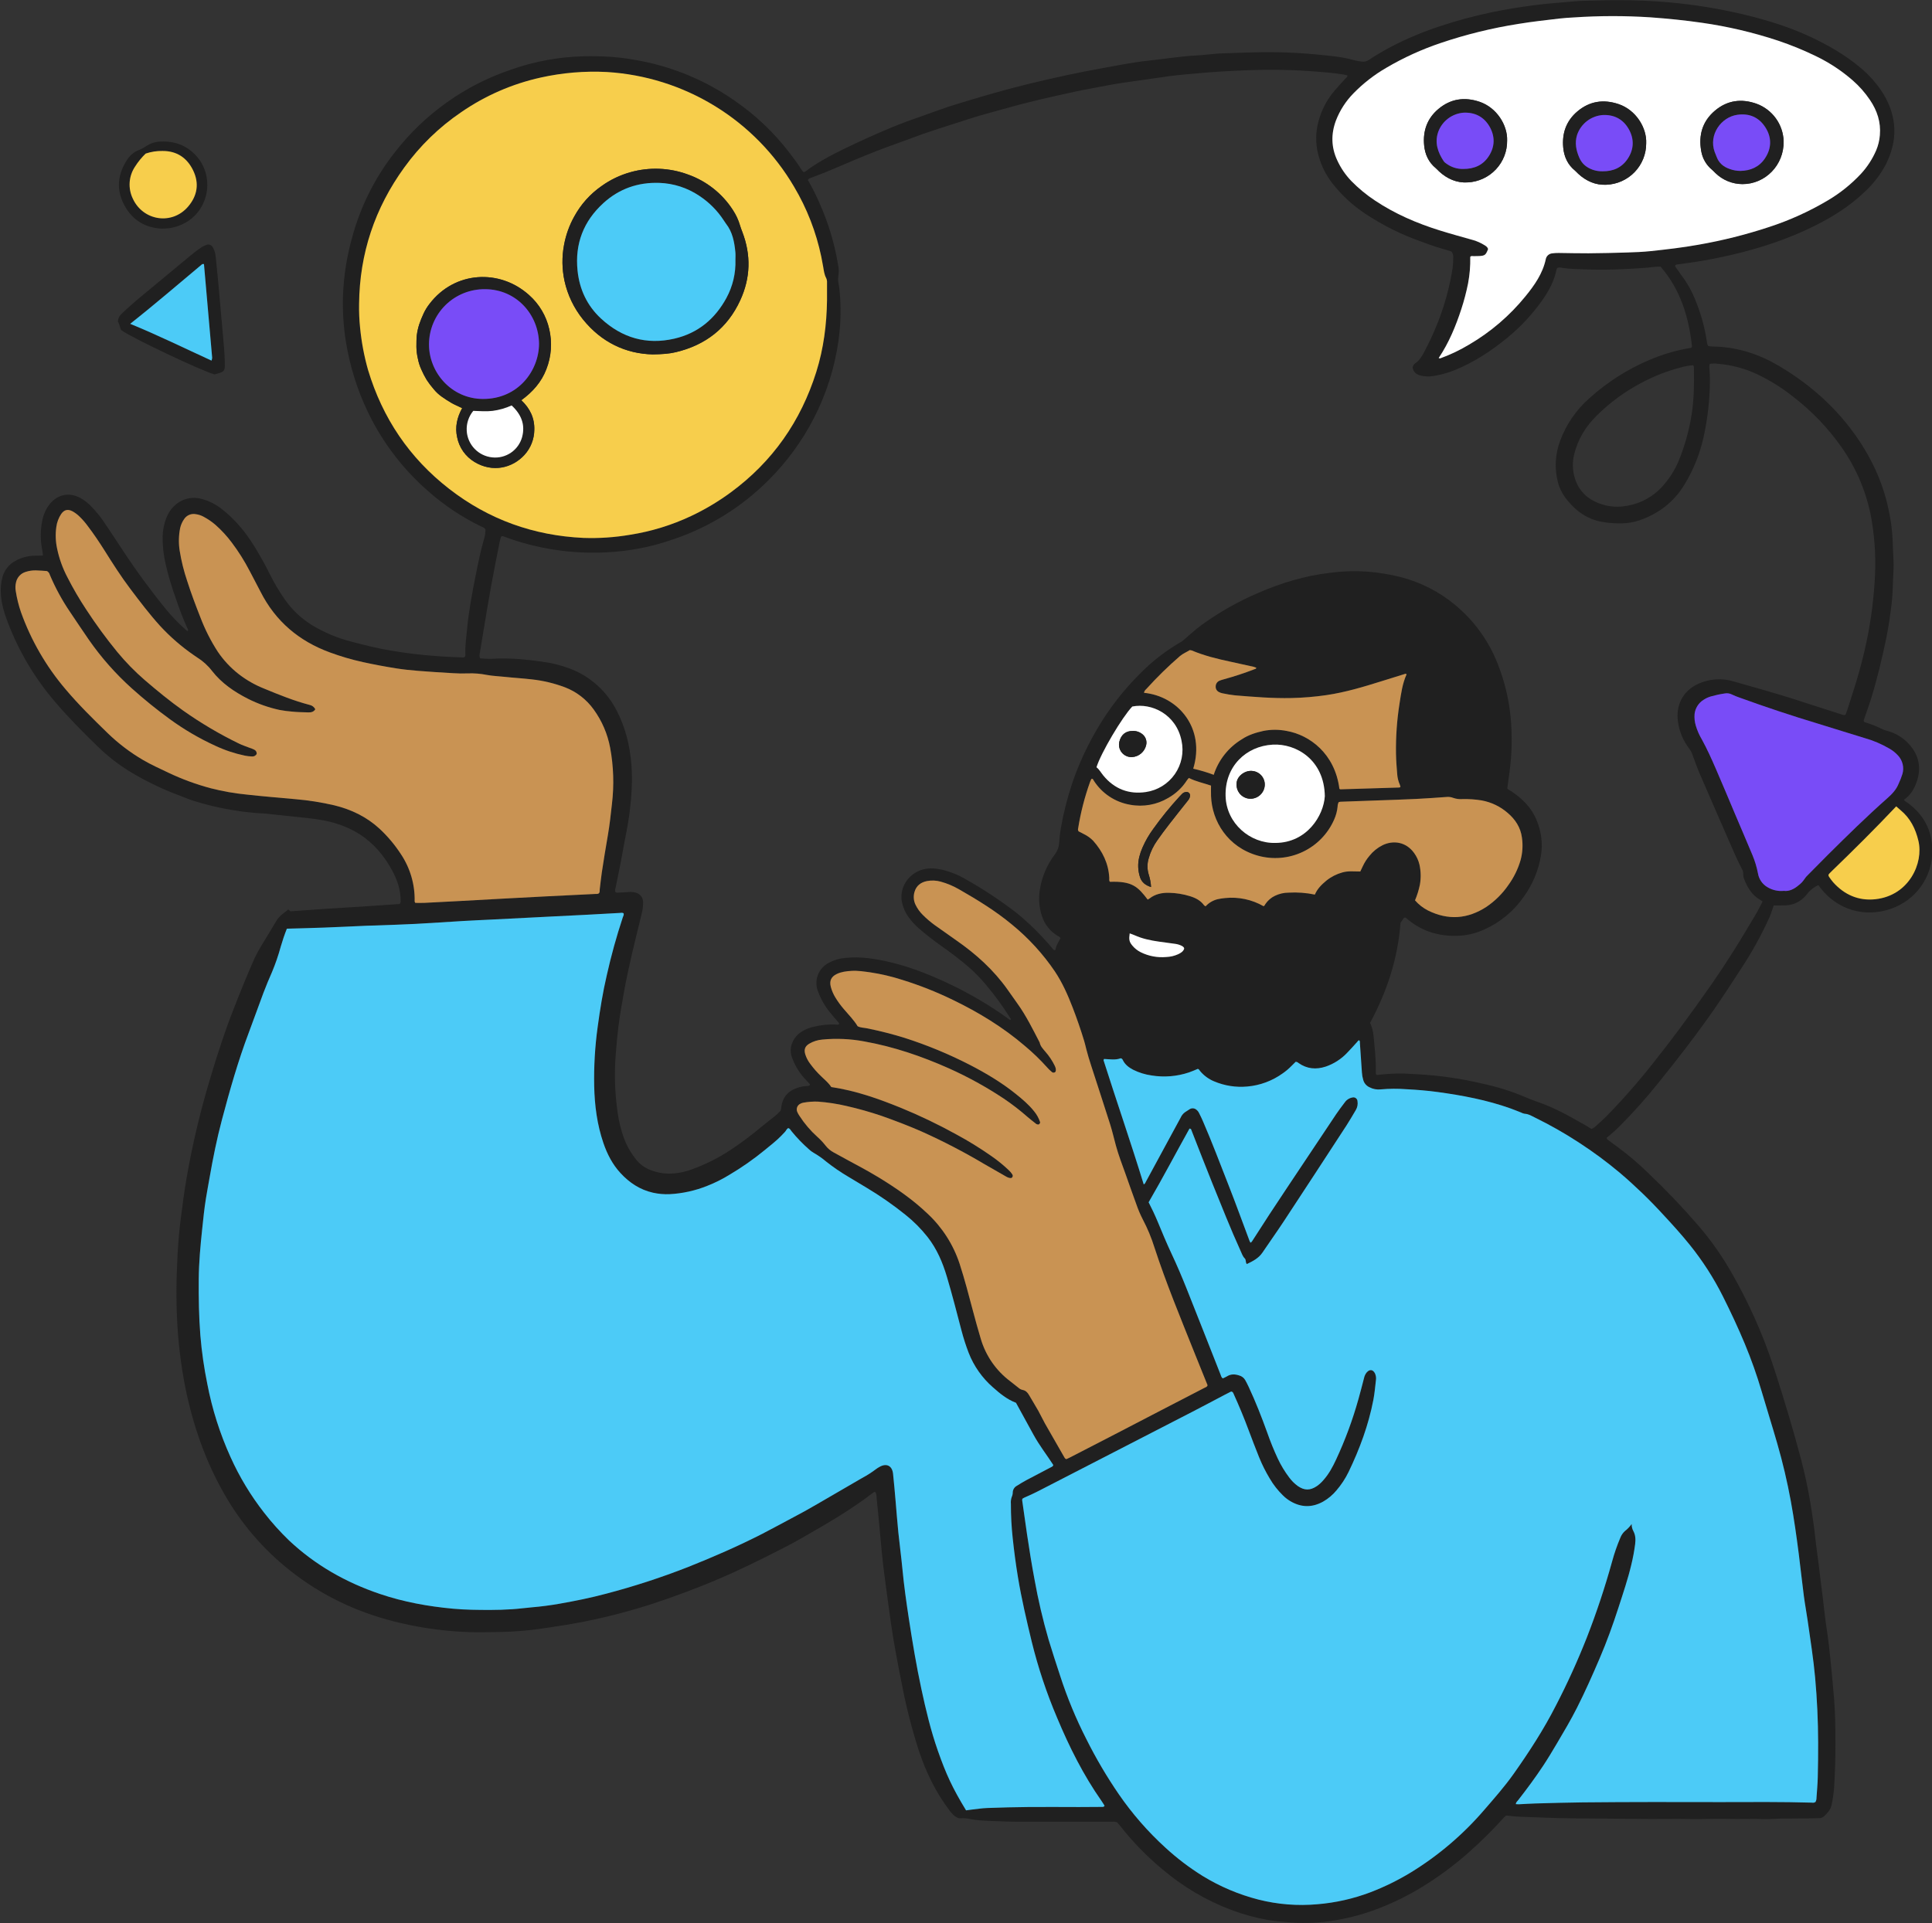 <svg xmlns="http://www.w3.org/2000/svg" width="232" height="231" viewBox="0 0 232 231" fill="none"><rect x="0" y="0" width="232" height="231" fill="#333333" stroke="none"/><g clip-path="url(#clip0_1_4021)"><path d="M228.994 96.373C228.87 96.285 228.7 96.241 228.644 96.049C229.392 95.544 229.837 94.811 230.136 93.986C230.754 92.274 230.461 90.718 229.231 89.371C228.551 88.622 227.673 88.08 226.697 87.809C226.447 87.747 226.205 87.661 225.973 87.551C225.367 87.248 224.737 86.996 224.088 86.8C223.979 86.765 223.853 86.762 223.788 86.574C223.808 86.51 223.838 86.4 223.875 86.292C224.133 85.543 224.412 84.799 224.648 84.043C225.406 81.59 226.008 79.096 226.521 76.583C226.8 75.211 226.994 73.825 227.16 72.435C227.307 71.204 227.287 69.966 227.365 68.733C227.443 67.518 227.304 66.307 227.281 65.094C227.234 63.742 227.058 62.396 226.756 61.077C226.031 57.691 224.549 54.645 222.507 51.866C220.109 48.6 217.093 46.008 213.616 43.949C211.29 42.571 208.782 41.737 206.055 41.63C205.735 41.617 205.401 41.657 205.107 41.531C205.078 41.485 205.054 41.435 205.035 41.383C205.01 41.294 204.99 41.203 204.976 41.111C204.717 39.332 204.235 37.592 203.541 35.933C203.201 35.087 202.768 34.282 202.248 33.534C201.929 33.073 201.597 32.622 201.273 32.164C201.209 32.072 201.117 31.984 201.168 31.881C201.2 31.842 201.241 31.81 201.287 31.79C201.334 31.769 201.385 31.759 201.435 31.762C202.314 31.636 203.196 31.526 204.071 31.382C205.34 31.175 206.598 30.918 207.852 30.63C211.348 29.823 214.738 28.713 217.952 27.104C220.136 26.011 222.186 24.717 223.95 23.012C224.947 22.088 225.783 21.006 226.425 19.81C227.904 16.922 227.846 14.075 226.16 11.278C225.392 10.048 224.422 8.954 223.292 8.041C221.522 6.566 219.535 5.429 217.457 4.451C214.931 3.262 212.274 2.44 209.57 1.782C206.5 1.044 203.379 0.537 200.234 0.265C198.394 0.102 196.544 0.035 194.698 0.022C193.085 0.01 191.47 0.074 189.857 0.105C189.717 0.107 189.576 0.115 189.436 0.128C187.669 0.3 185.894 0.399 184.131 0.638C182.509 0.858 180.892 1.105 179.291 1.441C177.116 1.887 174.97 2.464 172.864 3.168C170.866 3.825 168.923 4.641 167.056 5.609C166.147 6.093 165.26 6.612 164.403 7.179C164.156 7.356 163.851 7.434 163.549 7.399C163.223 7.368 162.9 7.31 162.584 7.227C162.382 7.172 162.18 7.115 161.975 7.067C160.788 6.79 159.572 6.692 158.366 6.57C156.692 6.4 155.012 6.301 153.326 6.271C151.007 6.229 148.696 6.354 146.382 6.425C146.289 6.428 146.195 6.435 146.102 6.444C145.31 6.516 144.521 6.615 143.728 6.657C141.74 6.761 139.777 7.089 137.802 7.298C136.035 7.485 134.292 7.843 132.544 8.156C129.485 8.704 126.449 9.362 123.429 10.101C120.477 10.823 117.565 11.68 114.662 12.573C113.369 12.97 112.105 13.463 110.823 13.905C109.565 14.34 108.311 14.788 107.082 15.301C105.14 16.11 103.224 16.975 101.332 17.895C99.735 18.673 98.167 19.508 96.74 20.579C96.704 20.619 96.656 20.646 96.603 20.657C96.55 20.668 96.495 20.662 96.445 20.64C96.392 20.585 96.343 20.525 96.3 20.461C95.844 19.726 95.325 19.034 94.799 18.348C92.936 15.913 90.696 13.789 88.165 12.054C84.775 9.7 80.928 8.083 76.873 7.306C75.704 7.074 74.521 6.913 73.332 6.825C72.258 6.757 71.184 6.74 70.106 6.758C67.132 6.829 64.189 7.369 61.385 8.359C55.826 10.229 50.95 13.705 47.373 18.344C45.035 21.334 43.316 24.757 42.316 28.415C41.664 30.706 41.286 33.066 41.189 35.446C41.113 37.663 41.29 39.883 41.718 42.06C42.295 45.019 43.302 47.877 44.707 50.545C46.409 53.75 48.685 56.616 51.423 59.001C53.333 60.69 55.465 62.112 57.76 63.228C57.946 63.318 58.156 63.375 58.291 63.569C58.307 63.939 58.258 64.308 58.145 64.661C57.726 66.094 57.433 67.558 57.138 69.021C56.708 71.171 56.301 73.325 56.093 75.511C55.998 76.509 55.849 77.503 55.881 78.511C55.885 78.645 55.921 78.792 55.807 78.914C55.661 79.009 55.496 78.963 55.336 78.959C53.887 78.916 52.441 78.817 50.997 78.685C49.646 78.56 48.305 78.371 46.966 78.15C45.374 77.884 43.809 77.497 42.251 77.084C40.571 76.661 38.962 75.992 37.479 75.097C36.18 74.3 35.061 73.242 34.194 71.99C33.526 71.032 32.929 70.026 32.408 68.981C32.19 68.543 31.971 68.103 31.734 67.674C30.884 66.144 30.009 64.627 28.86 63.289C28.152 62.449 27.354 61.688 26.48 61.022C25.842 60.545 25.124 60.186 24.36 59.962C22.542 59.429 21.147 60.304 20.416 61.363C20.245 61.613 20.102 61.882 19.992 62.164C19.708 62.882 19.551 63.643 19.53 64.414C19.514 65.535 19.634 66.653 19.887 67.746C20.214 69.154 20.626 70.542 21.121 71.902C21.508 73.076 21.953 74.231 22.456 75.361C22.517 75.491 22.661 75.629 22.541 75.811C22.478 75.778 22.419 75.739 22.363 75.695C21.505 74.937 20.706 74.114 19.973 73.234C18.127 70.972 16.399 68.617 14.794 66.178C14.021 64.982 13.224 63.802 12.43 62.62C12.019 62.023 11.56 61.461 11.059 60.938C10.652 60.485 10.173 60.102 9.64 59.806C8.286 59.087 6.9 59.38 5.944 60.58C5.516 61.139 5.224 61.788 5.088 62.477C4.852 63.575 4.831 64.709 5.026 65.814C5.088 66.117 5.135 66.422 5.165 66.729C4.774 66.737 4.427 66.738 4.08 66.752C3.282 66.776 2.501 66.995 1.808 67.39C1.439 67.594 1.114 67.871 0.854 68.203C0.595 68.536 0.405 68.917 0.296 69.324C0.115 70.002 0.051 70.705 0.107 71.404C0.181 72.582 0.533 73.696 0.948 74.788C2.275 78.263 4.193 81.484 6.617 84.309C8.208 86.175 9.935 87.92 11.698 89.628C12.899 90.807 14.232 91.845 15.671 92.722C17.575 93.864 19.581 94.828 21.664 95.599C22.189 95.795 22.703 96.022 23.239 96.186C24.754 96.665 26.301 97.034 27.869 97.292C29.113 97.508 30.369 97.647 31.629 97.708C31.746 97.711 31.862 97.723 31.978 97.734C33.559 97.901 35.139 98.069 36.718 98.237C37.997 98.375 39.264 98.555 40.497 98.954C41.434 99.247 42.328 99.661 43.158 100.184C44.875 101.283 46.138 102.795 47.097 104.565C47.704 105.684 48.111 106.872 48.113 108.168C48.126 108.242 48.121 108.319 48.099 108.391C48.077 108.463 48.038 108.529 47.985 108.584C46.546 108.682 45.079 108.788 43.611 108.884C42.141 108.979 40.67 109.059 39.2 109.156C37.734 109.253 36.267 109.364 34.894 109.461C34.72 109.382 34.726 109.251 34.594 109.253C34.406 109.406 34.217 109.583 34.007 109.726C33.644 109.983 33.344 110.319 33.129 110.707C32.661 111.515 32.16 112.304 31.682 113.105C31.256 113.775 30.871 114.471 30.529 115.187C29.628 117.212 28.805 119.271 28 121.335C26.972 123.965 26.102 126.651 25.294 129.354C24.087 133.328 23.124 137.371 22.411 141.462C22.11 143.233 21.874 145.012 21.654 146.795C21.441 148.532 21.33 150.28 21.265 152.027C21.14 154.615 21.166 157.208 21.342 159.793C21.518 162.33 21.87 164.851 22.394 167.34C23.388 171.882 24.956 176.197 27.376 180.2C29.46 183.646 32.186 186.664 35.406 189.089C39.221 191.98 43.499 193.897 48.171 194.963C50.859 195.589 53.602 195.949 56.36 196.04C57.226 196.065 58.089 196.05 58.954 196.04C60.498 196.044 62.041 195.966 63.576 195.805C65.061 195.628 66.54 195.404 68.017 195.164C70.852 194.693 73.656 194.049 76.412 193.236C78.973 192.493 81.476 191.581 83.957 190.613C86.678 189.55 89.331 188.328 91.941 187.014C93.319 186.32 94.706 185.64 96.043 184.876C99.025 183.171 102.011 181.468 104.744 179.37C104.85 179.289 104.95 179.176 105.116 179.212C105.216 179.397 105.264 179.605 105.257 179.814C105.363 180.835 105.464 181.856 105.559 182.877C105.774 185.153 105.951 187.432 106.27 189.698C106.518 191.477 106.736 193.258 106.996 195.035C107.355 197.481 107.82 199.911 108.307 202.334C108.819 205.015 109.496 207.662 110.332 210.26C111.198 212.869 112.377 215.319 114.059 217.509C114.182 217.68 114.32 217.839 114.472 217.985C114.735 218.224 115.04 218.443 115.406 218.402C115.886 218.352 116.336 218.465 116.794 218.54C117.977 218.733 119.173 218.716 120.363 218.774C121.599 218.833 122.842 218.817 124.081 218.817C127.238 218.82 130.396 218.819 133.553 218.814C133.757 218.789 133.964 218.815 134.155 218.89C134.26 219.013 134.401 219.168 134.528 219.332C135.999 221.208 137.664 222.925 139.496 224.453C141.966 226.573 144.788 228.247 147.834 229.4C149.255 229.938 150.723 230.344 152.219 230.611C153.188 230.78 154.166 230.842 155.146 230.923C156.874 231.039 158.611 230.95 160.318 230.658C162.188 230.351 164.019 229.841 165.778 229.139C167.496 228.462 169.152 227.638 170.727 226.674C172.663 225.493 174.493 224.146 176.197 222.65C177.745 221.295 179.209 219.848 180.583 218.318C180.671 218.231 180.763 218.148 180.86 218.07C181.392 218.118 181.925 218.194 182.46 218.21C184.564 218.273 186.665 218.397 188.772 218.407C191.905 218.421 195.039 218.469 198.172 218.488C199.74 218.497 201.305 218.456 202.872 218.491C204.414 218.524 205.957 218.436 207.502 218.476C208.949 218.514 210.401 218.444 211.851 218.498C212.455 218.521 213.064 218.452 213.671 218.443C214.911 218.424 216.15 218.42 217.391 218.41C217.718 218.407 218.045 218.4 218.374 218.392C218.61 218.404 218.843 218.325 219.025 218.173C219.426 217.785 219.825 217.395 219.94 216.803C220.087 216.119 220.189 215.425 220.245 214.728C220.35 212.934 220.412 211.138 220.405 209.341C220.399 207.52 220.385 205.699 220.228 203.884C220.095 202.35 219.96 200.817 219.8 199.286C219.675 198.08 219.546 196.871 219.357 195.675C219.151 194.383 219.039 193.083 218.869 191.788C218.685 190.378 218.522 188.964 218.346 187.552C218.238 186.696 218.103 185.843 218.015 184.985C217.855 183.429 217.621 181.884 217.365 180.342C217.079 178.615 216.701 176.907 216.256 175.216C215.372 171.854 214.366 168.528 213.311 165.217C212.73 163.394 212.099 161.589 211.357 159.825C210.321 157.348 209.128 154.941 207.784 152.617C206.684 150.717 205.411 148.922 203.981 147.255C202.075 145.042 200.059 142.927 197.941 140.915C196.79 139.786 195.56 138.74 194.26 137.784C193.898 137.526 193.542 137.262 193.188 136.994C193.083 136.913 192.939 136.855 192.935 136.656C193.552 136.167 194.138 135.639 194.687 135.075C196.28 133.462 197.786 131.767 199.199 129.995C200.257 128.688 201.298 127.367 202.322 126.033C203.526 124.456 204.711 122.863 205.84 121.231C206.942 119.639 208.002 118.015 209.054 116.387C210.353 114.419 211.497 112.352 212.473 110.206C212.679 109.739 212.811 109.246 212.997 108.752C213.47 108.752 213.911 108.762 214.352 108.749C214.833 108.742 215.307 108.63 215.741 108.423C216.176 108.216 216.56 107.918 216.868 107.549C216.976 107.425 217.07 107.292 217.176 107.166C217.511 106.809 217.911 106.519 218.355 106.311C218.435 106.418 218.516 106.531 218.6 106.641C220.604 109.249 223.873 110.273 227.077 109.153C228.539 108.653 229.805 107.706 230.697 106.447C231.588 105.188 232.058 103.68 232.041 102.139C232.01 99.696 230.973 97.79 228.994 96.373ZM203.413 44.361C203.443 46.18 203.419 47.998 203.133 49.802C202.824 51.76 202.282 53.675 201.518 55.505C201.108 56.447 200.562 57.324 199.898 58.11C198.759 59.523 197.135 60.466 195.34 60.757C193.999 61.014 192.61 60.812 191.399 60.183C190.843 59.907 190.351 59.517 189.956 59.038C189.56 58.56 189.27 58.004 189.105 57.407C188.818 56.465 188.799 55.462 189.048 54.51C189.494 52.715 190.431 51.212 191.735 49.922C193.344 48.324 195.188 46.98 197.203 45.935C198.666 45.155 200.217 44.552 201.823 44.138C202.309 43.995 202.808 43.906 203.313 43.87C203.449 44.032 203.41 44.203 203.413 44.361ZM162.521 11.218C163.698 10.012 165.034 8.973 166.494 8.13C168.55 6.923 170.726 5.932 172.986 5.171C176.041 4.136 179.179 3.365 182.366 2.866C183.983 2.599 185.607 2.423 187.232 2.23C187.812 2.16 188.396 2.128 188.98 2.093C192.038 1.888 195.106 1.883 198.165 2.08C200.24 2.23 202.309 2.436 204.369 2.734C207.47 3.177 210.525 3.895 213.499 4.878C215.094 5.414 216.652 6.054 218.163 6.795C219.719 7.554 221.168 8.514 222.473 9.652C223.266 10.344 223.966 11.137 224.553 12.011C225.415 13.283 225.876 14.679 225.741 16.236C225.691 16.866 225.54 17.483 225.294 18.064C224.849 19.095 224.234 20.045 223.474 20.872C222.307 22.12 220.968 23.196 219.497 24.066C217.267 25.392 214.896 26.467 212.428 27.27C209.654 28.186 206.817 28.897 203.939 29.398C202.05 29.738 200.148 29.956 198.243 30.16C197.291 30.262 196.331 30.298 195.372 30.328C193.83 30.376 192.286 30.413 190.742 30.424C189.551 30.433 188.358 30.394 187.165 30.384C186.908 30.381 186.652 30.397 186.398 30.431C186.208 30.447 186.03 30.525 185.889 30.653C185.748 30.78 185.654 30.951 185.62 31.137C185.253 32.859 184.265 34.255 183.191 35.579C181.302 37.907 179.007 39.875 176.417 41.389C175.356 42.028 174.237 42.566 173.075 42.995C173.028 43.025 172.974 43.041 172.919 43.043C172.864 43.044 172.809 43.031 172.761 43.004C173.996 41.16 174.818 39.16 175.493 37.09C175.816 36.092 176.082 35.076 176.289 34.048C176.487 32.994 176.575 31.922 176.552 30.849C176.658 30.711 176.805 30.766 176.94 30.765C177.174 30.76 177.408 30.768 177.642 30.753C178.314 30.713 178.413 30.631 178.691 29.927C178.64 29.679 178.438 29.553 178.239 29.434C177.822 29.175 177.372 28.974 176.901 28.837C175.551 28.456 174.198 28.087 172.861 27.668C170.128 26.813 167.517 25.689 165.125 24.095C164.09 23.412 163.131 22.621 162.266 21.735C161.569 21.008 160.999 20.17 160.58 19.256C159.849 17.693 159.823 16.099 160.417 14.495C160.888 13.271 161.604 12.156 162.521 11.218ZM53.942 58.723C49.162 55.01 45.939 50.225 44.198 44.442C43.728 42.781 43.407 41.081 43.241 39.363C43.143 38.411 43.103 37.455 43.121 36.498C43.183 30.454 45.009 24.991 48.559 20.1C50.423 17.519 52.725 15.282 55.361 13.491C58.25 11.492 61.502 10.073 64.935 9.314C67.539 8.735 70.21 8.511 72.874 8.649C79.003 9.033 84.838 11.408 89.487 15.411C94.136 19.415 97.344 24.826 98.619 30.82C98.705 31.232 98.779 31.645 98.852 32.058C98.932 32.516 98.981 32.981 99.211 33.402C99.289 33.572 99.323 33.76 99.311 33.947V36.047C99.27 38.976 98.906 41.863 98.025 44.664C96.164 50.589 92.779 55.447 87.749 59.145C86.262 60.239 84.672 61.188 83.002 61.976C80.675 63.075 78.203 63.835 75.66 64.234C73.814 64.549 71.942 64.675 70.071 64.611C64.079 64.334 58.684 62.404 53.942 58.723ZM45.566 99.532C44.014 98.107 42.18 97.226 40.146 96.731C38.598 96.369 37.026 96.121 35.442 95.989C33.51 95.814 31.574 95.656 29.646 95.443C28.18 95.301 26.727 95.046 25.301 94.679C23.562 94.214 21.869 93.593 20.243 92.822C19.212 92.326 18.166 91.865 17.174 91.284C15.64 90.385 14.218 89.306 12.942 88.07C11.201 86.376 9.463 84.673 7.895 82.815C5.555 80.072 3.734 76.928 2.52 73.535C2.239 72.719 2.03 71.879 1.897 71.026C1.827 70.658 1.839 70.279 1.932 69.916C1.998 69.63 2.139 69.366 2.34 69.152C2.54 68.938 2.794 68.78 3.076 68.695C3.476 68.563 3.896 68.501 4.318 68.512C4.784 68.521 5.249 68.567 5.634 68.592C5.719 68.636 5.793 68.698 5.852 68.773C5.911 68.848 5.953 68.934 5.976 69.027C6.638 70.598 7.454 72.1 8.414 73.509C9.175 74.628 9.915 75.763 10.69 76.874C12.174 79.001 13.899 80.951 15.83 82.686C17.29 83.998 18.817 85.234 20.405 86.389C22.105 87.628 23.927 88.694 25.84 89.57C26.982 90.108 28.183 90.509 29.419 90.766C29.694 90.82 29.972 90.852 30.252 90.862C30.368 90.876 30.486 90.853 30.589 90.797C30.692 90.741 30.775 90.654 30.826 90.549C30.835 90.442 30.809 90.334 30.754 90.242C30.698 90.15 30.614 90.079 30.515 90.037C30.348 89.956 30.175 89.887 29.998 89.831C29.562 89.66 29.114 89.518 28.696 89.313C26.362 88.18 24.125 86.858 22.007 85.36C20.402 84.224 18.888 82.978 17.398 81.7C16.195 80.661 15.083 79.522 14.072 78.296C12.741 76.669 11.499 74.972 10.352 73.211C9.527 71.965 8.774 70.673 8.096 69.341C7.519 68.245 7.1 67.074 6.851 65.861C6.671 65.014 6.642 64.143 6.765 63.286C6.839 62.729 7.04 62.197 7.353 61.729C7.706 61.225 8.142 61.123 8.694 61.409C9.002 61.578 9.285 61.788 9.536 62.034C9.906 62.391 10.244 62.779 10.546 63.195C11.253 64.126 11.904 65.093 12.528 66.081C13.521 67.663 14.523 69.242 15.65 70.732C16.789 72.241 17.931 73.75 19.201 75.156C20.42 76.481 21.783 77.666 23.266 78.689C23.399 78.783 23.532 78.88 23.671 78.966C24.365 79.398 24.975 79.951 25.471 80.6C26.613 82.062 28.12 83.089 29.758 83.924C30.968 84.536 32.253 84.99 33.579 85.276C34.085 85.37 34.595 85.437 35.108 85.476C35.734 85.543 36.368 85.546 37 85.567C37.336 85.579 37.654 85.534 37.861 85.192C37.795 85.057 37.697 84.939 37.577 84.848C37.457 84.757 37.317 84.695 37.168 84.667C35.287 84.174 33.491 83.444 31.699 82.703C30.611 82.269 29.59 81.686 28.665 80.969C27.688 80.207 26.837 79.295 26.144 78.267C25.307 76.972 24.61 75.593 24.063 74.151C23.498 72.721 22.955 71.28 22.487 69.811C22.082 68.618 21.777 67.393 21.577 66.149C21.435 65.248 21.454 64.329 21.632 63.434C21.718 63.046 21.88 62.678 22.109 62.353C22.257 62.126 22.469 61.948 22.719 61.842C22.969 61.737 23.245 61.708 23.511 61.76C23.837 61.802 24.152 61.904 24.44 62.063C24.956 62.337 25.44 62.668 25.883 63.05C26.6 63.686 27.251 64.392 27.825 65.159C28.641 66.242 29.363 67.39 29.986 68.594C30.412 69.424 30.862 70.242 31.284 71.075C33.081 74.623 35.897 77.004 39.615 78.366C40.908 78.843 42.232 79.231 43.578 79.527C44.903 79.817 46.234 80.067 47.571 80.279C48.447 80.418 49.332 80.508 50.217 80.579C51.616 80.692 53.017 80.779 54.416 80.859C55 80.899 55.585 80.907 56.17 80.884C56.941 80.855 57.713 80.917 58.47 81.069C59.163 81.198 59.865 81.22 60.561 81.295C61.652 81.414 62.751 81.474 63.842 81.601C65.215 81.75 66.563 82.072 67.854 82.559C69.237 83.093 70.434 84.019 71.296 85.224C72.286 86.591 72.959 88.16 73.268 89.818C73.682 92.047 73.755 94.326 73.483 96.576C73.346 97.829 73.207 99.083 72.995 100.322C72.739 101.817 72.486 103.311 72.265 104.81C72.166 105.48 72.101 106.153 72.017 106.824C71.996 106.982 72.046 107.153 71.927 107.295C71.786 107.401 71.616 107.37 71.457 107.378C69.542 107.473 67.627 107.568 65.712 107.66C63.961 107.749 62.21 107.841 60.458 107.936C58.707 108.03 56.956 108.131 55.205 108.226C53.804 108.302 52.404 108.375 51.003 108.445C50.631 108.462 50.257 108.447 49.87 108.447C49.843 108.388 49.791 108.327 49.792 108.268C49.839 106.246 49.259 104.26 48.132 102.579C47.405 101.462 46.543 100.439 45.566 99.532ZM132.314 217.035C131.401 217.044 130.49 217.051 129.578 217.051C127.565 217.051 125.554 217.03 123.543 217.047C121.882 217.061 120.223 217.105 118.564 217.166C117.911 217.189 117.263 217.295 116.614 217.366C116.406 217.389 116.201 217.421 116.008 217.449C114.36 214.749 113.603 213.085 112.625 210.302C111.771 207.875 111.181 205.382 110.642 202.874C110.043 200.09 109.575 197.284 109.144 194.47C108.837 192.465 108.552 190.457 108.362 188.435C108.224 186.972 108.022 185.516 107.874 184.054C107.746 182.802 107.656 181.545 107.545 180.29C107.448 179.198 107.359 178.105 107.24 177.015C107.136 176.042 106.441 175.709 105.594 176.206C105.45 176.283 105.312 176.372 105.183 176.471C104.661 176.866 104.108 177.218 103.531 177.525C101.749 178.551 99.972 179.585 98.198 180.624C97.15 181.24 96.087 181.825 95.008 182.389C93.85 182.996 92.707 183.634 91.543 184.23C88.628 185.72 85.632 187.025 82.589 188.234C79.391 189.486 76.123 190.55 72.8 191.423C70.949 191.919 69.072 192.298 67.184 192.63C66.078 192.825 64.966 192.969 63.848 193.064C63.079 193.129 62.315 193.239 61.545 193.287C60.635 193.344 59.723 193.381 58.81 193.378C57.338 193.374 55.865 193.364 54.394 193.228C51.405 192.951 48.47 192.422 45.621 191.456C41.535 190.073 37.864 187.996 34.714 185.034C33.637 183.996 32.636 182.883 31.72 181.701C30.107 179.639 28.75 177.391 27.677 175.004C26.407 172.195 25.472 169.247 24.892 166.221C24.5 164.3 24.222 162.359 24.061 160.406C23.882 158.149 23.847 155.886 23.866 153.62C23.883 151.61 24.069 149.615 24.28 147.619C24.409 146.389 24.533 145.16 24.73 143.939C24.864 143.11 25.022 142.287 25.166 141.459C25.572 139.113 26.044 136.782 26.654 134.482C27.594 130.943 28.593 127.421 29.89 123.991C30.486 122.421 31.037 120.833 31.631 119.263C31.952 118.412 32.305 117.573 32.671 116.739C33.085 115.749 33.433 114.733 33.715 113.698C33.922 112.983 34.158 112.276 34.448 111.548C35.989 111.505 37.459 111.471 38.929 111.416C40.635 111.353 42.34 111.266 44.046 111.192C44.419 111.176 44.794 111.174 45.167 111.16C46.757 111.099 48.347 111.052 49.935 110.97C51.803 110.873 53.669 110.736 55.536 110.628C56.726 110.558 57.918 110.507 59.109 110.448C61.562 110.323 64.014 110.199 66.466 110.074C67.797 110.006 69.13 109.945 70.461 109.875C71.815 109.804 73.168 109.725 74.522 109.651C74.641 109.622 74.766 109.637 74.875 109.693C74.952 109.875 74.839 110.042 74.782 110.204C74.026 112.485 73.386 114.802 72.862 117.147C72.385 119.194 72.053 121.265 71.77 123.346C71.444 125.705 71.304 128.085 71.353 130.466C71.405 132.786 71.7 135.07 72.453 137.278C72.909 138.616 73.544 139.856 74.512 140.904C75.583 142.065 76.848 142.907 78.409 143.26C79.071 143.407 79.75 143.467 80.428 143.436C81.972 143.352 83.492 143.015 84.926 142.439C85.862 142.072 86.763 141.622 87.618 141.092C89.087 140.222 90.487 139.242 91.807 138.161C92.487 137.591 93.202 137.061 93.82 136.42C93.965 136.268 94.105 136.11 94.254 135.962C94.403 135.817 94.455 135.589 94.663 135.499C94.865 135.56 94.943 135.743 95.055 135.885C95.689 136.664 96.388 137.389 97.144 138.051C97.313 138.212 97.501 138.353 97.704 138.468C98.232 138.769 98.731 139.118 99.195 139.511C100.037 140.178 100.925 140.788 101.851 141.334C102.574 141.763 103.291 142.203 104.014 142.633C105.66 143.616 107.235 144.711 108.728 145.912C109.717 146.699 110.611 147.598 111.392 148.591C112.503 150.011 113.193 151.637 113.702 153.346C114.341 155.492 114.895 157.659 115.461 159.823C115.697 160.725 115.982 161.614 116.316 162.485C116.936 164.081 117.935 165.503 119.226 166.631C120.066 167.379 120.931 168.091 122.003 168.495C122.711 169.788 123.417 171.077 124.122 172.361C124.819 173.631 125.714 174.772 126.483 175.967C126.432 176.161 126.285 176.194 126.165 176.257C125.193 176.767 124.218 177.27 123.248 177.789C122.858 177.998 122.48 178.232 122.103 178.466C121.958 178.545 121.836 178.66 121.75 178.801C121.664 178.942 121.617 179.103 121.614 179.268C121.611 179.453 121.57 179.637 121.492 179.805C121.398 180.071 121.364 180.353 121.391 180.633C121.388 182.01 121.461 183.386 121.609 184.754C121.776 186.333 121.983 187.905 122.243 189.47C122.673 192.072 123.279 194.635 123.895 197.198C124.664 200.325 125.685 203.385 126.948 206.349C128.41 209.841 130.098 213.221 132.283 216.334C132.414 216.522 132.53 216.721 132.642 216.898C132.546 217.056 132.423 217.035 132.314 217.035ZM121.556 141.055C121.442 140.879 121.308 140.718 121.156 140.575C120.496 139.946 119.788 139.369 119.037 138.851C117.698 137.913 116.306 137.053 114.867 136.275C112.701 135.076 110.467 134.003 108.176 133.064C105.489 131.975 102.763 131.001 99.825 130.572C99.494 130.066 99.059 129.708 98.654 129.323C98.144 128.842 97.68 128.314 97.269 127.747C97.016 127.411 96.822 127.034 96.697 126.632C96.531 126.064 96.66 125.684 97.157 125.375C97.641 125.086 98.185 124.912 98.747 124.866C100.424 124.703 102.116 124.777 103.772 125.087C107.311 125.717 110.681 126.87 113.956 128.329C116.238 129.352 118.432 130.561 120.515 131.942C121.523 132.621 122.486 133.365 123.398 134.167C123.699 134.427 124.013 134.67 124.325 134.914C124.374 134.964 124.432 135.004 124.497 135.031C124.562 135.058 124.631 135.071 124.701 135.07C124.799 135.04 124.863 134.978 124.909 134.815C124.751 134.324 124.5 133.867 124.17 133.47C123.524 132.66 122.735 132 121.933 131.358C120.248 130.01 118.405 128.912 116.492 127.921C113.958 126.616 111.32 125.525 108.605 124.658C107.132 124.203 105.636 123.822 104.125 123.518C103.762 123.44 103.376 123.457 102.99 123.269C102.55 122.54 101.926 121.906 101.351 121.232C100.953 120.773 100.595 120.281 100.282 119.761C100.055 119.379 99.882 118.968 99.767 118.54C99.577 117.815 99.803 117.318 100.481 116.99C101.04 116.722 101.644 116.654 102.252 116.616C103.005 116.57 103.747 116.692 104.487 116.79C105.804 116.987 107.102 117.293 108.369 117.704C110.444 118.348 112.467 119.149 114.42 120.1C117.525 121.599 120.448 123.385 123.073 125.633C124.024 126.427 124.916 127.288 125.742 128.211C125.91 128.404 126.095 128.583 126.294 128.746C126.323 128.776 126.358 128.801 126.396 128.817C126.435 128.834 126.477 128.842 126.519 128.842C126.561 128.841 126.603 128.832 126.641 128.814C126.679 128.797 126.714 128.771 126.742 128.74C126.853 128.486 126.765 128.251 126.657 128.012C126.36 127.403 125.983 126.836 125.534 126.328C125.252 125.987 124.932 125.674 124.845 125.214C124.017 123.621 123.228 122.005 122.173 120.539C121.778 119.99 121.393 119.434 121.002 118.881C119.324 116.505 117.201 114.591 114.821 112.94C113.958 112.341 113.103 111.728 112.246 111.119C111.735 110.749 111.255 110.338 110.81 109.89C110.46 109.545 110.171 109.144 109.954 108.703C109.71 108.217 109.661 107.656 109.816 107.136C110.029 106.388 110.573 105.974 111.316 105.828C111.87 105.723 112.441 105.749 112.983 105.903C113.749 106.116 114.485 106.426 115.172 106.825C117.385 108.089 119.556 109.425 121.522 111.055C123.498 112.669 125.229 114.56 126.662 116.668C127.576 118.036 128.234 119.529 128.821 121.054C129.324 122.36 129.779 123.682 130.187 125.021C130.288 125.356 130.364 125.697 130.45 126.035C130.615 126.69 130.817 127.337 131.025 127.98C131.782 130.333 132.559 132.68 133.305 135.036C133.572 135.879 133.768 136.745 134.001 137.6C134.312 138.75 134.745 139.857 135.144 140.976C135.582 142.207 136.008 143.441 136.461 144.666C136.673 145.283 136.929 145.885 137.227 146.466C137.794 147.539 138.261 148.661 138.623 149.819C140.019 154.101 141.746 158.258 143.414 162.437C143.941 163.756 144.477 165.072 145.005 166.382C144.964 166.587 144.783 166.624 144.644 166.695C143.049 167.525 141.449 168.347 139.852 169.175C137.84 170.219 135.829 171.263 133.819 172.309C132.057 173.222 130.292 174.133 128.526 175.04C128.362 175.124 128.192 175.198 128.055 175.264C127.885 175.217 127.843 175.101 127.786 175.004C127.019 173.669 126.247 172.335 125.49 170.994C125.204 170.487 124.963 169.955 124.678 169.446C124.324 168.817 123.937 168.204 123.577 167.577C123.394 167.259 123.167 167.015 122.786 166.947C122.603 166.904 122.435 166.815 122.297 166.687C121.97 166.422 121.64 166.162 121.307 165.906C119.611 164.631 118.373 162.845 117.775 160.812C117.439 159.697 117.131 158.572 116.832 157.447C116.329 155.555 115.839 153.661 115.233 151.797C114.48 149.503 113.159 147.435 111.393 145.785C109.609 144.079 107.592 142.693 105.494 141.411C103.939 140.46 102.308 139.644 100.717 138.755C100.514 138.641 100.306 138.534 100.103 138.419C99.731 138.22 99.405 137.945 99.145 137.613C98.844 137.226 98.507 136.868 98.14 136.543C97.323 135.807 96.607 134.966 96.011 134.043C95.905 133.89 95.813 133.727 95.738 133.557C95.698 133.466 95.677 133.368 95.675 133.269C95.673 133.169 95.691 133.07 95.728 132.978C95.764 132.886 95.819 132.801 95.888 132.73C95.957 132.659 96.04 132.602 96.132 132.563C96.235 132.508 96.346 132.469 96.461 132.448C97.037 132.342 97.622 132.299 98.207 132.319C99.372 132.404 100.529 132.581 101.666 132.848C103.079 133.169 104.473 133.563 105.845 134.027C107.474 134.602 109.087 135.215 110.671 135.911C113.25 137.068 115.761 138.372 118.19 139.815C119.017 140.298 119.848 140.772 120.681 141.245C120.922 141.382 121.163 141.537 121.45 141.491C121.488 141.472 121.522 141.445 121.548 141.411C121.575 141.378 121.594 141.339 121.604 141.297C121.615 141.256 121.615 141.213 121.607 141.171C121.599 141.129 121.581 141.089 121.556 141.055ZM146.391 83.131C146.514 83.197 146.646 83.244 146.783 83.271C147.286 83.38 147.794 83.463 148.305 83.521C150.564 83.705 152.825 83.896 155.096 83.844C156.499 83.812 157.898 83.695 159.285 83.492C161.559 83.158 163.749 82.496 165.933 81.811C166.824 81.532 167.715 81.254 168.608 80.979C168.694 80.952 168.778 80.898 168.873 80.959C168.881 80.975 168.906 80.998 168.9 81.01C168.406 82.11 168.248 83.293 168.066 84.466C167.747 86.471 167.603 88.501 167.635 90.531C167.651 91.369 167.715 92.208 167.786 93.045C167.822 93.464 167.927 93.875 168.098 94.26C168.129 94.342 168.155 94.427 168.174 94.513C168.114 94.55 168.078 94.59 168.04 94.592C165.68 94.667 163.32 94.74 160.959 94.809C160.92 94.809 160.879 94.767 160.839 94.745C160.3 90.52 157.26 88.281 154.514 87.799C153.593 87.614 152.645 87.611 151.724 87.791C150.81 87.993 149.916 88.27 149.124 88.797C147.521 89.769 146.322 91.284 145.747 93.065C144.945 92.764 144.123 92.519 143.287 92.33C144.767 87.467 141.48 83.618 137.382 83.218C137.402 82.967 137.567 82.852 137.689 82.72C138.941 81.334 140.279 80.025 141.693 78.803C142.055 78.498 142.491 78.326 142.87 78.087C142.948 78.092 143.025 78.104 143.1 78.125C144.615 78.761 146.201 79.15 147.802 79.488C148.717 79.68 149.627 79.888 150.539 80.092C150.648 80.122 150.755 80.158 150.859 80.2C150.845 80.347 150.739 80.347 150.664 80.373C149.445 80.845 148.203 81.254 146.942 81.6C146.783 81.64 146.628 81.69 146.475 81.749C146.331 81.801 146.206 81.896 146.118 82.022C146.03 82.148 145.983 82.297 145.984 82.451C145.975 82.592 146.008 82.733 146.081 82.854C146.154 82.976 146.262 83.072 146.391 83.131ZM159.088 95.628C158.95 97.955 156.947 101.222 153.17 101.247C150.128 101.331 147.263 98.913 147.173 95.617C147.073 92.045 149.637 89.621 152.832 89.442C155.618 89.286 159.021 91.243 159.088 95.628ZM141.881 88.97C142.03 89.657 142.036 90.368 141.898 91.058C141.76 91.748 141.482 92.403 141.08 92.981C140.678 93.559 140.161 94.048 139.562 94.419C138.963 94.79 138.293 95.033 137.596 95.135C135.559 95.434 133.819 94.77 132.491 93.151C132.212 92.811 132.004 92.414 131.669 92.158C132.203 90.441 134.741 86.152 135.968 84.865C138.282 84.396 141.246 85.795 141.881 88.97ZM135.702 96.66C137.284 96.956 138.919 96.663 140.298 95.837C141.198 95.329 141.96 94.61 142.519 93.742C142.571 93.665 142.627 93.591 142.687 93.52C142.716 93.495 142.747 93.471 142.779 93.449C143.59 93.865 144.506 94.049 145.422 94.363C145.422 94.825 145.41 95.219 145.425 95.614C145.532 98.643 147.421 101.75 151.029 102.772C152.825 103.28 154.744 103.121 156.431 102.325C158.118 101.53 159.46 100.151 160.207 98.445C160.427 97.955 160.566 97.432 160.621 96.898C160.623 96.707 160.668 96.518 160.754 96.347C160.817 96.325 160.881 96.31 160.946 96.301C162.441 96.246 163.937 96.196 165.433 96.141C166.975 96.085 168.517 96.038 170.058 95.963C171.272 95.905 172.485 95.814 173.697 95.728C173.975 95.698 174.256 95.737 174.516 95.84C174.871 95.963 175.248 96.011 175.622 95.982C176.393 95.963 177.164 96.017 177.925 96.141C179.081 96.353 180.159 96.872 181.046 97.642C181.957 98.414 182.602 99.396 182.758 100.608C182.89 101.512 182.834 102.434 182.594 103.316C182.281 104.393 181.783 105.408 181.123 106.316C180.419 107.338 179.531 108.22 178.505 108.919C176.237 110.4 173.891 110.564 171.462 109.355C170.875 109.053 170.351 108.642 169.919 108.143C170.174 107.541 170.369 106.916 170.501 106.276C170.647 105.47 170.629 104.644 170.451 103.845C170.332 103.344 170.115 102.872 169.811 102.456C168.833 101.098 167.29 100.902 166.013 101.524C165.406 101.832 164.872 102.266 164.447 102.797C164.129 103.171 163.863 103.586 163.656 104.03C163.56 104.241 163.457 104.448 163.348 104.678C162.62 104.684 161.899 104.583 161.187 104.794C160.488 104.988 159.836 105.322 159.271 105.777C158.711 106.241 158.194 106.743 157.892 107.453C156.853 107.236 155.789 107.157 154.729 107.22C154.166 107.222 153.611 107.35 153.104 107.595C152.637 107.818 152.239 108.161 151.95 108.59C151.889 108.685 151.853 108.804 151.728 108.846C150.327 108.042 148.706 107.701 147.099 107.871C146.797 107.898 146.497 107.944 146.201 108.01C145.651 108.148 145.155 108.444 144.772 108.861C144.705 108.829 144.644 108.787 144.589 108.737C144.169 108.16 143.569 107.853 142.914 107.65C142.087 107.392 141.227 107.253 140.361 107.237C139.534 107.223 138.732 107.381 138.052 107.911C137.979 107.966 137.897 108.008 137.82 108.056C136.621 106.483 135.948 105.826 133.28 105.918C133.161 105.779 133.212 105.61 133.205 105.452C133.117 103.723 132.404 102.263 131.272 100.986C130.961 100.668 130.598 100.405 130.198 100.208C129.976 100.082 129.745 99.973 129.53 99.863C129.491 99.816 129.464 99.76 129.453 99.7C129.441 99.64 129.444 99.579 129.463 99.52C129.766 97.609 130.247 95.73 130.902 93.907C130.941 93.799 130.993 93.694 131.042 93.59C131.051 93.573 131.076 93.561 131.095 93.544C131.249 93.525 131.279 93.662 131.337 93.752C131.82 94.515 132.458 95.168 133.21 95.669C133.962 96.17 134.811 96.508 135.702 96.66ZM142.202 113.945C142.09 114.29 141.789 114.466 141.472 114.617C141.024 114.819 140.541 114.932 140.05 114.951C138.998 115.045 137.94 114.848 136.993 114.381C136.594 114.183 136.243 113.903 135.961 113.559C135.601 113.114 135.548 112.863 135.657 112.114C135.874 112.195 136.053 112.248 136.22 112.325C137.164 112.756 138.167 112.959 139.185 113.105C139.832 113.198 140.479 113.286 141.127 113.37C141.404 113.408 141.674 113.491 141.924 113.617C142.005 113.662 142.079 113.719 142.142 113.787C142.171 113.816 142.176 113.871 142.202 113.945ZM194.523 140.878C196.356 142.438 198.089 144.111 199.714 145.886C200.812 147.068 201.895 148.261 202.906 149.516C204.446 151.427 205.778 153.495 206.878 155.687C207.822 157.565 208.711 159.465 209.519 161.405C210.299 163.278 210.976 165.193 211.549 167.14C212.162 169.22 212.814 171.29 213.414 173.373C214.075 175.659 214.621 177.976 215.049 180.316C215.436 182.426 215.733 184.551 216.005 186.68C216.217 188.345 216.392 190.015 216.61 191.681C216.742 192.699 216.936 193.706 217.079 194.722C217.399 196.985 217.763 199.244 217.968 201.521C218.201 204.102 218.321 206.688 218.329 209.28C218.333 210.68 218.318 212.08 218.283 213.479C218.263 214.294 218.188 215.109 218.132 215.924C218.137 216.1 218.097 216.275 218.015 216.432C217.955 216.478 217.885 216.509 217.812 216.525C217.738 216.54 217.662 216.539 217.589 216.522C213.94 216.418 210.292 216.448 206.643 216.457C203.93 216.463 201.216 216.442 198.503 216.448C195.673 216.453 192.842 216.461 190.012 216.492C188.141 216.512 186.271 216.57 184.401 216.621C183.723 216.638 183.047 216.689 182.37 216.719C182.255 216.72 182.14 216.714 182.026 216.702C182.036 216.469 182.203 216.356 182.315 216.212C183.362 214.867 184.378 213.497 185.318 212.075C185.883 211.218 186.411 210.337 186.934 209.452C187.777 208.026 188.625 206.601 189.372 205.121C190.35 203.182 191.231 201.201 192.085 199.205C192.941 197.208 193.679 195.169 194.346 193.104C194.897 191.397 195.478 189.695 195.892 187.945C196.091 187.129 196.245 186.303 196.353 185.471C196.419 184.927 196.406 184.402 196.138 183.905C195.996 183.644 195.926 183.349 195.937 183.053C195.708 183.375 195.433 183.661 195.12 183.903C194.878 184.125 194.691 184.399 194.574 184.705C194.181 185.629 193.852 186.578 193.589 187.547C192.732 190.649 191.716 193.706 190.546 196.705C189.451 199.484 188.213 202.204 186.84 204.857C185.373 207.737 183.621 210.435 181.76 213.068C180.68 214.594 179.442 215.997 178.219 217.409C175.702 220.339 172.745 222.861 169.454 224.885C167.897 225.835 166.256 226.64 164.553 227.293C162.518 228.064 160.384 228.546 158.214 228.725C155.833 228.942 153.432 228.753 151.115 228.166C148.757 227.561 146.503 226.607 144.428 225.336C142.819 224.336 141.308 223.186 139.916 221.902C137.827 219.993 135.963 217.854 134.358 215.525C132.905 213.406 131.6 211.19 130.453 208.893C129.2 206.439 128.146 203.89 127.299 201.269C126.83 199.828 126.351 198.39 125.916 196.937C125.227 194.563 124.664 192.153 124.228 189.719C123.886 187.909 123.597 186.09 123.325 184.267C123.123 182.906 122.935 181.543 122.741 180.181C122.744 180.125 122.754 180.07 122.772 180.017C122.842 179.97 122.915 179.928 122.991 179.891C124.113 179.42 125.184 178.843 126.263 178.288C131.914 175.382 137.564 172.473 143.212 169.559C144.52 168.885 145.817 168.191 147.12 167.506C147.369 167.377 147.619 167.253 147.84 167.14C148.081 167.179 148.107 167.361 148.171 167.502C148.809 168.904 149.396 170.327 149.934 171.771C150.339 172.864 150.763 173.952 151.195 175.035C151.553 175.922 151.983 176.779 152.478 177.599C152.915 178.346 153.452 179.03 154.072 179.634C154.339 179.896 154.637 180.125 154.958 180.317C156.26 181.085 157.572 181.096 158.889 180.361C159.499 180.011 160.041 179.555 160.489 179.014C161.068 178.339 161.558 177.593 161.946 176.793C163.277 174.03 164.335 171.168 164.916 168.149C165.066 167.372 165.131 166.577 165.224 165.79C165.269 165.512 165.23 165.226 165.114 164.969C164.875 164.49 164.477 164.436 164.118 164.845C163.957 165.045 163.846 165.281 163.794 165.533C163.579 166.37 163.363 167.205 163.13 168.036C162.435 170.531 161.536 172.965 160.442 175.314C160.037 176.183 159.586 177.026 158.945 177.754C158.706 178.042 158.429 178.296 158.121 178.511C157.317 179.046 156.638 179.041 155.846 178.495C155.447 178.206 155.097 177.857 154.807 177.46C154.271 176.752 153.812 175.989 153.435 175.185C152.963 174.17 152.541 173.132 152.173 172.074C151.5 170.207 150.776 168.362 149.936 166.563C149.809 166.289 149.668 166.019 149.521 165.754C149.365 165.489 149.112 165.296 148.816 165.215C148.303 165.042 147.812 165.02 147.334 165.32C147.174 165.41 147.01 165.491 146.841 165.562C146.648 165.439 146.625 165.246 146.558 165.08C145.205 161.651 143.863 158.22 142.498 154.799C141.927 153.369 141.326 151.953 140.669 150.558C140.073 149.293 139.541 147.997 139.004 146.705C138.681 145.93 138.319 145.173 137.93 144.412C139.633 141.484 141.202 138.492 142.837 135.557C143.039 135.557 143.048 135.692 143.087 135.794C143.917 137.899 144.723 140.014 145.574 142.11C146.682 144.832 147.753 147.571 148.972 150.247C149.117 150.564 149.224 150.909 149.479 151.16C149.665 151.346 149.533 151.623 149.724 151.831C150.438 151.489 151.137 151.141 151.603 150.447C152.437 149.206 153.309 147.993 154.13 146.744C156.67 142.881 159.2 139.012 161.719 135.137C162.101 134.55 162.443 133.938 162.805 133.338C163 133.015 163.073 132.633 163.01 132.261C163.006 132.19 162.986 132.122 162.952 132.06C162.918 131.997 162.871 131.944 162.814 131.902C162.757 131.86 162.692 131.831 162.622 131.818C162.553 131.804 162.481 131.806 162.412 131.823C162.227 131.854 162.05 131.921 161.891 132.022C161.732 132.122 161.595 132.253 161.488 132.407C161.137 132.873 160.779 133.337 160.455 133.821C158.493 136.751 156.546 139.689 154.585 142.619C153.142 144.773 151.724 146.942 150.332 149.126C150.283 149.181 150.228 149.23 150.168 149.271C150.128 149.213 150.093 149.152 150.063 149.089C149.217 146.84 148.401 144.58 147.523 142.343C146.517 139.782 145.548 137.204 144.454 134.678C144.316 134.356 144.161 134.041 144.005 133.728C143.928 133.557 143.812 133.406 143.665 133.289C143.549 133.19 143.402 133.133 143.249 133.126C143.096 133.119 142.946 133.164 142.821 133.252C142.644 133.364 142.471 133.483 142.295 133.595C142.068 133.762 141.889 133.986 141.776 134.244C141.308 135.105 140.84 135.966 140.373 136.827C139.45 138.531 138.527 140.234 137.604 141.937C137.539 142.056 137.503 142.197 137.341 142.261C135.808 137.265 134.097 132.329 132.516 127.352C132.506 127.32 132.546 127.273 132.578 127.196C133.257 127.228 133.957 127.352 134.576 127.113C134.632 127.122 134.685 127.145 134.729 127.181C134.773 127.216 134.807 127.263 134.826 127.316C135.089 127.873 135.551 128.218 136.079 128.495C136.77 128.839 137.513 129.069 138.279 129.176C139.786 129.423 141.33 129.297 142.777 128.811C143.13 128.696 143.47 128.535 143.835 128.386C143.969 128.409 144.028 128.547 144.116 128.653C144.566 129.194 145.142 129.617 145.794 129.886C147.047 130.416 148.411 130.63 149.766 130.508C151.312 130.374 152.792 129.824 154.047 128.915C154.412 128.662 154.752 128.374 155.063 128.057C155.242 127.876 155.425 127.697 155.586 127.538C155.715 127.539 155.838 127.59 155.929 127.681C156.945 128.398 158.044 128.492 159.201 128.112C160.179 127.777 161.06 127.208 161.769 126.456C162.177 126.04 162.562 125.6 162.956 125.169C163.033 125.085 163.085 124.974 163.212 124.946C163.334 125.059 163.294 125.204 163.305 125.336C163.387 126.5 163.47 127.663 163.543 128.827C163.561 129.13 163.615 129.429 163.703 129.72C163.755 129.911 163.85 130.088 163.978 130.239C164.107 130.39 164.267 130.511 164.448 130.594C164.863 130.812 165.333 130.902 165.799 130.85C166.825 130.757 167.856 130.751 168.883 130.83C170.144 130.895 171.402 130.997 172.653 131.168C175.622 131.574 178.557 132.129 181.389 133.138C181.808 133.287 182.217 133.46 182.632 133.619C182.776 133.697 182.931 133.751 183.092 133.78C183.559 133.798 183.931 134.045 184.327 134.238C186.133 135.122 187.883 136.115 189.565 137.214C191.292 138.332 192.948 139.556 194.523 140.878ZM210.844 109.816C209.936 111.341 209.03 112.866 208.083 114.365C207.236 115.707 206.359 117.03 205.452 118.334C204.208 120.114 202.939 121.877 201.645 123.621C200.673 124.934 199.668 126.226 198.656 127.508C196.857 129.808 194.932 132.008 192.889 134.095C192.495 134.493 192.07 134.862 191.658 135.24C191.502 135.4 191.313 135.523 191.104 135.601C190.803 135.42 190.49 135.22 190.166 135.036C188.4 134.028 186.626 133.035 184.692 132.371C184.117 132.174 183.553 131.954 182.996 131.71C181.443 131.062 179.833 130.556 178.188 130.198C175.573 129.57 172.906 129.18 170.22 129.033C169.66 129.006 169.099 128.967 168.538 128.944C167.467 128.93 166.395 128.99 165.332 129.124C165.186 129.014 165.209 128.866 165.212 128.731C165.24 127.28 165.077 125.842 164.936 124.402C164.888 123.869 164.749 123.347 164.525 122.86C166.546 119.105 167.857 115.151 168.178 110.836C168.309 110.651 168.469 110.425 168.611 110.223C168.82 110.171 168.9 110.309 169 110.393C170.871 111.972 173.057 112.55 175.461 112.379C176.418 112.297 177.354 112.05 178.227 111.65C180.139 110.798 181.78 109.438 182.972 107.72C184.045 106.239 184.756 104.529 185.049 102.726C185.27 101.289 185.082 99.82 184.506 98.485C183.899 96.997 182.813 95.937 181.51 95.057C181.338 94.942 181.123 94.886 180.997 94.69C181.085 94.051 181.178 93.407 181.264 92.764C181.559 90.588 181.606 88.387 181.405 86.201C181.194 83.969 180.665 81.779 179.834 79.696C178.754 76.944 176.987 74.512 174.701 72.632C172.769 71.029 170.499 69.884 168.06 69.281C166.858 68.986 165.634 68.785 164.4 68.679C162.815 68.556 161.22 68.601 159.644 68.812C156.671 69.163 153.845 70.026 151.108 71.209C148.698 72.236 146.412 73.531 144.293 75.069C143.575 75.595 142.92 76.194 142.248 76.774C142.132 76.888 142.003 76.989 141.866 77.077C140.019 78.137 138.327 79.447 136.84 80.971C134.903 82.904 133.219 85.075 131.829 87.43C130.573 89.537 129.541 91.768 128.75 94.089C128.162 95.859 127.705 97.67 127.382 99.507C127.288 100.083 127.222 100.662 127.186 101.244C127.16 101.732 126.989 102.201 126.695 102.592C125.738 103.84 125.11 105.307 124.869 106.86C124.693 107.925 124.78 109.016 125.121 110.039C125.44 111.028 126.107 111.867 126.999 112.404C127.142 112.458 127.266 112.556 127.352 112.683C127.125 113.137 126.798 113.576 126.741 114.107C126.529 114.178 126.47 114.02 126.387 113.926C125.545 112.924 124.647 111.971 123.697 111.071C123.11 110.536 122.522 109.999 121.893 109.516C120.018 108.082 118.045 106.782 115.987 105.624C115.123 105.11 114.186 104.726 113.209 104.486C112.449 104.316 111.694 104.226 110.918 104.412C109.052 104.857 107.877 106.753 108.346 108.52C108.485 109.087 108.728 109.623 109.062 110.102C109.43 110.614 109.855 111.085 110.328 111.503C111.193 112.253 112.096 112.959 113.033 113.617C114.176 114.43 115.3 115.264 116.358 116.189C117.113 116.852 117.813 117.576 118.452 118.352C119.478 119.564 120.414 120.85 121.253 122.199C121.307 122.287 121.423 122.364 121.364 122.502C121.185 122.498 121.08 122.361 120.955 122.271C118.712 120.667 116.326 119.271 113.828 118.101C111.583 117.048 109.286 116.134 106.864 115.564C105.103 115.149 103.33 114.871 101.514 115.059C100.835 115.112 100.176 115.304 99.575 115.623C98.946 115.929 98.459 116.464 98.213 117.117C97.966 117.771 97.98 118.494 98.252 119.137C98.566 119.993 99.017 120.792 99.587 121.505C99.885 121.894 100.219 122.254 100.534 122.629C100.622 122.734 100.748 122.814 100.773 122.989C100.655 123.124 100.485 123.072 100.338 123.061C99.472 123.028 98.606 123.114 97.763 123.317C97.259 123.42 96.776 123.61 96.335 123.876C95.99 124.075 95.691 124.345 95.459 124.669C95.226 124.992 95.065 125.361 94.987 125.751C94.906 126.212 94.959 126.687 95.139 127.119C95.503 128.083 96.058 128.964 96.772 129.708C96.944 129.895 97.115 130.082 97.277 130.258C97.194 130.462 97.034 130.431 96.906 130.439C96.509 130.464 96.117 130.541 95.739 130.668C94.607 131.042 93.964 131.828 93.811 133.008C93.802 133.077 93.802 133.148 93.794 133.216C93.782 133.273 93.768 133.329 93.75 133.384C93.479 133.691 93.178 133.971 92.853 134.221C92.339 134.625 91.822 135.025 91.318 135.443C90.152 136.417 88.933 137.326 87.666 138.165C86.219 139.115 84.664 139.889 83.034 140.472C82.133 140.806 81.179 140.975 80.218 140.971C79.445 140.951 78.683 140.784 77.973 140.478C77.365 140.225 76.831 139.825 76.417 139.315C75.783 138.534 75.279 137.656 74.926 136.714C74.557 135.706 74.301 134.659 74.162 133.595C73.825 131.26 73.753 128.895 73.948 126.545C74.028 125.474 74.128 124.407 74.257 123.341C74.427 121.952 74.674 120.575 74.921 119.197C75.49 116.028 76.284 112.908 77.05 109.783C77.165 109.33 77.224 108.865 77.226 108.398C77.237 108.127 77.152 107.861 76.988 107.645C76.823 107.429 76.588 107.276 76.324 107.214C76.053 107.14 75.77 107.117 75.491 107.146C75.073 107.185 74.651 107.198 74.231 107.217C74.172 107.23 74.111 107.23 74.053 107.216C73.994 107.203 73.939 107.175 73.893 107.137C73.85 106.984 73.857 106.822 73.913 106.673C74.202 105.209 74.525 103.751 74.778 102.281C75.043 100.741 75.401 99.219 75.596 97.666C75.838 95.715 75.974 93.758 75.817 91.8C75.636 89.551 75.106 87.378 74.057 85.362C72.883 83.044 70.887 81.245 68.457 80.316C67.364 79.901 66.225 79.618 65.065 79.473C64.186 79.347 63.304 79.241 62.418 79.17C61.252 79.079 60.081 79.068 58.913 79.137C58.492 79.138 58.07 79.116 57.651 79.072C57.521 78.802 57.601 78.548 57.639 78.306C57.8 77.291 57.97 76.28 58.142 75.268C58.416 73.635 58.681 72 58.977 70.372C59.3 68.607 59.654 66.845 60 65.084C60.044 64.858 60.121 64.639 60.172 64.455C60.366 64.339 60.486 64.44 60.612 64.487C64.506 65.923 68.652 66.555 72.799 66.344C75.582 66.215 78.33 65.675 80.954 64.743C85.244 63.282 89.136 60.849 92.325 57.636C94.477 55.485 96.286 53.017 97.686 50.318C99.215 47.369 100.232 44.183 100.691 40.895C100.977 38.86 101.014 36.797 100.802 34.753C100.777 34.498 100.728 34.245 100.688 33.992C100.63 33.717 100.625 33.434 100.672 33.157C100.749 32.718 100.738 32.269 100.642 31.835C100.222 29.253 99.464 26.738 98.388 24.353C97.984 23.419 97.526 22.51 97.016 21.629C97.036 21.579 97.065 21.534 97.103 21.497C97.141 21.46 97.187 21.431 97.237 21.413C99.062 20.756 100.834 19.968 102.619 19.211C104.32 18.492 106.039 17.824 107.779 17.206C109.011 16.768 110.231 16.291 111.47 15.871C112.996 15.354 114.54 14.89 116.069 14.379C117.664 13.846 119.298 13.441 120.915 12.982C123.681 12.195 126.486 11.573 129.296 10.97C130.392 10.733 131.499 10.549 132.599 10.33C134.136 10.026 135.686 9.819 137.237 9.601C138.302 9.45 139.364 9.29 140.429 9.147C141.079 9.061 141.73 8.994 142.381 8.934C143.802 8.805 145.22 8.675 146.645 8.589C148.911 8.455 151.176 8.36 153.446 8.388C154.637 8.402 155.83 8.443 157.02 8.524C158.464 8.623 159.912 8.723 161.344 8.95C161.503 8.976 161.658 9.026 161.806 9.062C161.808 9.258 161.667 9.323 161.58 9.42C161.142 9.907 160.688 10.378 160.268 10.878C159.23 12.092 158.519 13.549 158.2 15.111C157.949 16.376 158.017 17.682 158.399 18.914C158.724 20.013 159.248 21.044 159.945 21.955C161.075 23.419 162.443 24.685 163.99 25.7C166.117 27.106 168.413 28.24 170.823 29.076C171.849 29.468 172.894 29.808 173.954 30.095C174.077 30.132 174.198 30.175 174.317 30.224C174.472 30.448 174.54 30.72 174.508 30.989C174.511 31.409 174.484 31.829 174.428 32.245C174.075 34.457 173.485 36.626 172.667 38.712C172.18 39.949 171.622 41.158 170.994 42.33C170.724 42.826 170.438 43.303 169.958 43.633C169.868 43.691 169.792 43.768 169.736 43.859C169.68 43.95 169.646 44.052 169.635 44.158C169.717 44.674 170.036 44.951 170.538 45.096C171.083 45.239 171.653 45.258 172.206 45.151C173.106 45.005 173.986 44.752 174.827 44.4C177.069 43.462 179.073 42.152 180.946 40.618C182.58 39.289 184.022 37.741 185.232 36.018C186.016 34.899 186.648 33.712 186.914 32.356C186.931 32.308 186.954 32.261 186.982 32.217C187.187 32.071 187.428 32.145 187.647 32.18C188.622 32.329 189.606 32.328 190.587 32.364C191.287 32.39 191.989 32.404 192.691 32.394C194.422 32.37 196.151 32.281 197.875 32.145C198.387 32.104 198.894 31.993 199.419 32.035C201.818 34.821 202.814 38.136 203.186 41.679C203.106 41.736 203.073 41.779 203.032 41.785C201.324 42.066 199.657 42.551 198.066 43.232C195.412 44.357 192.968 45.92 190.835 47.856C189.284 49.224 188.093 50.951 187.37 52.886C186.742 54.511 186.644 56.291 187.089 57.973C187.314 58.762 187.706 59.493 188.237 60.117C189.404 61.553 190.848 62.492 192.716 62.738C194.122 62.924 195.529 62.963 196.879 62.495C199.161 61.702 200.998 60.312 202.261 58.228C203.335 56.473 204.113 54.552 204.562 52.544C205.072 50.242 205.331 47.891 205.335 45.532C205.337 45.137 205.298 44.741 205.28 44.345C205.248 44.133 205.257 43.916 205.306 43.707C205.631 43.65 205.964 43.646 206.29 43.696C207.949 43.828 209.569 44.264 211.069 44.981C212.588 45.71 214.018 46.607 215.334 47.658C217.599 49.399 219.582 51.478 221.213 53.822C222.992 56.381 224.193 59.295 224.734 62.363C225.157 64.827 225.286 67.332 225.116 69.826C224.939 72.691 224.519 75.535 223.86 78.329C223.493 79.898 223.054 81.443 222.563 82.977C222.321 83.732 222.083 84.489 221.838 85.243C221.766 85.462 221.679 85.675 221.617 85.843C221.415 85.956 221.29 85.863 221.162 85.823C219.338 85.237 217.515 84.649 215.691 84.06C213.225 83.257 210.719 82.588 208.23 81.864C206.808 81.42 205.271 81.519 203.919 82.142C201.973 83.028 201.254 84.841 201.482 86.598C201.633 87.81 202.107 88.958 202.854 89.925C203.032 90.168 203.17 90.438 203.262 90.725C203.544 91.517 203.836 92.306 204.169 93.075C205.379 95.882 206.61 98.68 207.829 101.482C208.247 102.446 208.667 103.407 209.158 104.338C209.289 104.558 209.352 104.812 209.337 105.068C209.331 105.231 209.36 105.393 209.423 105.544C209.824 106.589 210.37 107.524 211.387 108.098C211.469 108.144 211.541 108.201 211.655 108.278C211.384 108.797 211.139 109.322 210.844 109.816ZM217.121 105.073C216.949 105.23 216.798 105.409 216.672 105.605C216.493 105.878 216.268 106.118 216.007 106.314C215.454 106.792 214.841 107.088 214.206 107.005C213.51 107.074 212.811 106.913 212.216 106.547C211.923 106.372 211.672 106.136 211.481 105.855C211.289 105.574 211.16 105.254 211.104 104.919C210.96 104.164 210.738 103.425 210.441 102.716C209.751 101.059 209.041 99.41 208.34 97.758C207.567 95.933 206.81 94.102 206.018 92.285C205.507 91.111 204.981 89.941 204.362 88.815C204.05 88.294 203.806 87.737 203.634 87.155C203.501 86.707 203.451 86.239 203.489 85.773C203.526 85.424 203.643 85.088 203.83 84.791C204.018 84.493 204.27 84.242 204.57 84.057C204.843 83.877 205.141 83.739 205.456 83.648C205.995 83.495 206.543 83.377 207.098 83.296C207.398 83.238 207.709 83.282 207.981 83.421C208.276 83.562 208.579 83.686 208.89 83.79C212.027 84.93 215.194 85.982 218.391 86.946C220.223 87.499 222.042 88.094 223.876 88.641C224.934 88.936 225.948 89.368 226.894 89.924C227.28 90.144 227.629 90.424 227.926 90.754C228.197 91.047 228.388 91.405 228.479 91.793C228.571 92.181 228.56 92.587 228.449 92.969C228.322 93.368 228.17 93.758 227.993 94.136C227.704 94.856 227.204 95.374 226.638 95.876C224.173 98.058 221.823 100.364 219.488 102.685C218.693 103.475 217.907 104.272 217.121 105.073ZM225.197 108.01C223.195 108.226 221.483 107.485 220.132 105.974C219.951 105.76 219.783 105.536 219.628 105.303C219.597 105.249 219.575 105.191 219.561 105.131C219.566 105.101 219.574 105.073 219.585 105.045C219.608 105.004 219.635 104.966 219.667 104.932C219.763 104.831 219.863 104.732 219.963 104.635C222.579 102.105 225.167 99.547 227.701 96.856C227.919 97.047 228.074 97.189 228.235 97.323C229.402 98.287 230.026 99.549 230.37 101.002C231.005 103.671 229.247 107.573 225.197 108.01Z" fill="#202020"></path><path d="M142.202 113.944C142.09 114.289 141.789 114.466 141.472 114.617C141.024 114.819 140.541 114.932 140.05 114.95C138.998 115.045 137.94 114.848 136.993 114.381C136.594 114.183 136.243 113.903 135.961 113.559C135.601 113.114 135.548 112.863 135.657 112.114C135.874 112.195 136.052 112.248 136.22 112.325C137.164 112.756 138.167 112.959 139.185 113.105C139.832 113.198 140.479 113.286 141.127 113.37C141.404 113.407 141.674 113.491 141.924 113.617C142.005 113.662 142.079 113.719 142.142 113.786C142.171 113.815 142.176 113.871 142.202 113.944Z" fill="white"></path><path d="M225.197 108.01C223.195 108.226 221.483 107.485 220.132 105.974C219.951 105.76 219.783 105.536 219.627 105.303C219.597 105.249 219.575 105.191 219.561 105.131C219.566 105.101 219.574 105.073 219.585 105.045C219.608 105.004 219.635 104.966 219.667 104.932C219.763 104.831 219.863 104.732 219.963 104.635C222.579 102.105 225.166 99.546 227.701 96.856C227.918 97.047 228.074 97.189 228.235 97.323C229.402 98.287 230.025 99.549 230.37 101.002C231.005 103.671 229.247 107.573 225.197 108.01Z" fill="#F7CE4C"></path><path d="M228.449 92.969C228.322 93.368 228.17 93.758 227.993 94.136C227.703 94.855 227.204 95.374 226.638 95.876C224.172 98.058 221.823 100.364 219.488 102.685C218.693 103.475 217.907 104.272 217.121 105.073C216.949 105.23 216.798 105.409 216.672 105.605C216.493 105.878 216.268 106.117 216.006 106.313C215.454 106.792 214.841 107.088 214.206 107.005C213.51 107.074 212.811 106.913 212.215 106.547C211.923 106.372 211.672 106.136 211.48 105.855C211.288 105.574 211.16 105.254 211.104 104.919C210.96 104.164 210.738 103.425 210.441 102.715C209.751 101.058 209.04 99.41 208.34 97.758C207.567 95.933 206.81 94.102 206.018 92.285C205.507 91.111 204.981 89.941 204.362 88.815C204.05 88.294 203.806 87.736 203.634 87.155C203.5 86.707 203.451 86.239 203.488 85.773C203.526 85.424 203.643 85.088 203.83 84.79C204.017 84.493 204.27 84.242 204.569 84.057C204.842 83.877 205.141 83.739 205.456 83.648C205.995 83.495 206.543 83.377 207.098 83.296C207.398 83.238 207.709 83.281 207.981 83.421C208.276 83.562 208.579 83.686 208.889 83.79C212.026 84.93 215.194 85.982 218.391 86.946C220.223 87.498 222.042 88.094 223.876 88.641C224.933 88.936 225.948 89.367 226.894 89.924C227.28 90.144 227.628 90.424 227.926 90.754C228.197 91.047 228.387 91.405 228.479 91.793C228.571 92.181 228.56 92.587 228.449 92.969Z" fill="#794CF7"></path><path d="M224.553 12.011C223.965 11.137 223.266 10.344 222.472 9.652C221.168 8.514 219.719 7.554 218.163 6.795C216.652 6.054 215.094 5.414 213.498 4.878C210.525 3.895 207.47 3.177 204.369 2.734C202.308 2.436 200.239 2.23 198.164 2.08C195.106 1.883 192.038 1.888 188.98 2.094C188.396 2.128 187.811 2.16 187.232 2.23C185.607 2.423 183.983 2.599 182.365 2.866C179.178 3.365 176.04 4.136 172.986 5.171C170.726 5.932 168.55 6.923 166.494 8.13C165.034 8.973 163.697 10.012 162.521 11.218C161.603 12.156 160.887 13.271 160.417 14.495C159.823 16.099 159.849 17.693 160.58 19.256C160.999 20.17 161.569 21.008 162.265 21.735C163.131 22.621 164.09 23.413 165.125 24.095C167.517 25.689 170.128 26.813 172.861 27.668C174.198 28.087 175.551 28.456 176.9 28.837C177.372 28.974 177.822 29.175 178.239 29.434C178.438 29.553 178.64 29.679 178.691 29.927C178.413 30.631 178.314 30.713 177.642 30.753C177.408 30.768 177.174 30.76 176.94 30.765C176.805 30.766 176.658 30.711 176.552 30.849C176.575 31.922 176.487 32.994 176.289 34.048C176.082 35.076 175.816 36.092 175.492 37.09C174.818 39.16 173.996 41.16 172.761 43.004C172.809 43.031 172.864 43.044 172.919 43.043C172.974 43.041 173.028 43.025 173.075 42.995C174.237 42.566 175.356 42.028 176.417 41.389C179.007 39.875 181.302 37.907 183.191 35.579C184.265 34.255 185.253 32.859 185.62 31.137C185.654 30.951 185.748 30.78 185.889 30.653C186.029 30.525 186.208 30.447 186.398 30.431C186.652 30.397 186.908 30.381 187.165 30.384C188.358 30.394 189.551 30.433 190.742 30.424C192.285 30.413 193.83 30.376 195.372 30.328C196.331 30.298 197.291 30.262 198.243 30.16C200.148 29.956 202.05 29.738 203.939 29.398C206.817 28.897 209.654 28.186 212.427 27.27C214.896 26.467 217.267 25.392 219.497 24.066C220.968 23.196 222.307 22.121 223.474 20.872C224.234 20.045 224.849 19.095 225.294 18.064C225.54 17.483 225.69 16.866 225.74 16.236C225.875 14.679 225.415 13.283 224.553 12.011ZM180.978 16.871C180.997 18.159 180.515 19.404 179.633 20.343C178.751 21.283 177.537 21.844 176.248 21.909C174.923 21.991 173.784 21.48 172.812 20.59C172.675 20.463 172.556 20.316 172.412 20.198C171.547 19.489 171.119 18.541 171.016 17.466C170.849 15.735 171.37 14.233 172.727 13.092C174.195 11.86 175.859 11.619 177.658 12.222C179.747 12.924 181.04 15.055 180.978 16.871ZM197.679 17.212C197.684 18.499 197.187 19.738 196.293 20.667C195.399 21.596 194.179 22.142 192.89 22.19C191.592 22.255 190.475 21.747 189.522 20.875C189.384 20.749 189.266 20.601 189.122 20.484C188.255 19.778 187.824 18.831 187.72 17.756C187.551 16.026 188.067 14.521 189.424 13.378C190.889 12.144 192.553 11.9 194.352 12.501C196.445 13.199 197.762 15.339 197.679 17.212ZM209.224 22.115C208.018 22.104 206.863 21.63 205.999 20.791C205.863 20.665 205.742 20.52 205.6 20.401C204.902 19.834 204.436 19.034 204.289 18.148C203.949 16.242 204.423 14.575 205.932 13.296C207.42 12.037 209.122 11.821 210.929 12.461C211.858 12.801 212.664 13.41 213.244 14.21C213.823 15.01 214.15 15.964 214.183 16.951C214.245 19.833 211.977 22.125 209.224 22.115Z" fill="white"></path><path d="M99.21 33.402C98.981 32.981 98.931 32.516 98.852 32.058C98.779 31.645 98.705 31.232 98.619 30.82C98.002 27.869 96.902 25.039 95.363 22.445C93.039 18.479 89.772 15.145 85.849 12.739C81.927 10.332 77.47 8.928 72.874 8.649C70.209 8.511 67.538 8.735 64.934 9.314C61.502 10.073 58.25 11.492 55.36 13.491C52.725 15.282 50.423 17.519 48.559 20.1C45.009 24.991 43.182 30.454 43.121 36.498C43.103 37.455 43.143 38.411 43.24 39.363C43.407 41.081 43.727 42.781 44.198 44.442C45.939 50.225 49.162 55.01 53.942 58.723C58.683 62.404 64.079 64.334 70.071 64.611C71.942 64.675 73.814 64.549 75.659 64.234C78.202 63.835 80.675 63.075 83.002 61.976C84.672 61.188 86.262 60.239 87.749 59.145C92.779 55.447 96.163 50.589 98.025 44.664C98.905 41.863 99.27 38.976 99.311 36.047V33.947C99.323 33.76 99.288 33.572 99.21 33.402ZM65.61 44.342C65.017 45.898 63.961 47.082 62.601 48.072C63.653 49.061 64.207 50.235 64.16 51.641C64.147 52.75 63.728 53.816 62.981 54.638C61.521 56.234 59.141 56.796 56.983 55.489C56.45 55.169 55.989 54.743 55.63 54.236C55.272 53.729 55.023 53.153 54.9 52.544C54.616 51.299 54.882 50.147 55.498 49.022C55.052 48.809 54.624 48.629 54.221 48.403C53.816 48.175 53.429 47.91 53.046 47.645C52.682 47.388 52.356 47.083 52.076 46.737C51.772 46.385 51.49 46.013 51.234 45.624C50.994 45.224 50.781 44.809 50.594 44.381C50.4 43.957 50.259 43.51 50.174 43.051C50.068 42.596 50.011 42.131 50.004 41.665C50.016 41.199 49.996 40.73 50.051 40.269C50.106 39.829 50.201 39.396 50.337 38.974C50.486 38.533 50.66 38.1 50.857 37.678C51.053 37.254 51.298 36.855 51.587 36.488C54.6 32.544 60.009 32.27 63.534 35.443C64.75 36.52 65.596 37.951 65.954 39.534C66.33 41.134 66.21 42.811 65.61 44.342ZM88.888 36.073C87.351 39.412 84.725 41.449 81.158 42.3C80.357 42.491 79.542 42.55 78.382 42.568C75.171 42.495 72.239 41.141 70.003 38.362C68.914 37.01 68.155 35.424 67.785 33.729C67.481 32.31 67.462 30.845 67.732 29.419C67.951 28.224 68.364 27.072 68.955 26.01C69.75 24.547 70.877 23.29 72.246 22.341C73.293 21.59 74.464 21.03 75.706 20.684C77.975 20.047 80.388 20.142 82.599 20.956C84.825 21.739 86.726 23.24 88.002 25.221C88.377 25.786 88.665 26.404 88.856 27.055C88.933 27.322 89.035 27.584 89.135 27.845C90.204 30.623 90.129 33.38 88.888 36.073Z" fill="#F7CE4C"></path><path d="M141.881 88.97C141.246 85.795 138.282 84.396 135.968 84.864C134.74 86.152 132.203 90.441 131.669 92.158C132.004 92.414 132.212 92.811 132.491 93.151C133.819 94.77 135.558 95.434 137.596 95.135C138.293 95.033 138.963 94.79 139.562 94.419C140.161 94.048 140.678 93.559 141.08 92.981C141.482 92.403 141.76 91.748 141.898 91.058C142.036 90.368 142.03 89.657 141.881 88.97ZM137.631 89.509C137.54 89.898 137.327 90.247 137.021 90.504C136.716 90.762 136.335 90.914 135.936 90.938C135.702 90.949 135.469 90.904 135.255 90.808C135.041 90.712 134.853 90.568 134.705 90.386C134.558 90.204 134.455 89.99 134.405 89.762C134.356 89.533 134.36 89.296 134.419 89.07C134.636 88.231 135.192 87.79 136.025 87.796C136.449 87.782 136.863 87.924 137.189 88.194C137.381 88.348 137.524 88.554 137.603 88.787C137.681 89.02 137.691 89.271 137.631 89.509Z" fill="white"></path><path d="M152.832 89.442C149.637 89.621 147.073 92.045 147.173 95.617C147.263 98.913 150.128 101.331 153.169 101.247C156.947 101.222 158.95 97.955 159.088 95.628C159.021 91.243 155.618 89.286 152.832 89.442ZM150.057 95.937C149.836 95.922 149.62 95.863 149.422 95.764C149.224 95.666 149.047 95.529 148.902 95.362C148.757 95.195 148.646 95.002 148.576 94.792C148.506 94.582 148.478 94.361 148.494 94.141C148.482 93.293 149.434 92.537 150.314 92.598C150.529 92.608 150.741 92.66 150.936 92.752C151.131 92.843 151.306 92.972 151.451 93.131C151.596 93.29 151.708 93.475 151.781 93.677C151.854 93.88 151.886 94.094 151.876 94.309C151.865 94.535 151.809 94.757 151.711 94.962C151.614 95.167 151.476 95.35 151.307 95.501C151.138 95.653 150.94 95.769 150.726 95.844C150.511 95.919 150.284 95.95 150.057 95.937Z" fill="white"></path><path d="M168.098 94.26C168.129 94.342 168.154 94.427 168.174 94.513C168.114 94.55 168.078 94.59 168.04 94.592C165.68 94.667 163.32 94.74 160.959 94.809C160.92 94.809 160.879 94.767 160.839 94.745C160.3 90.52 157.26 88.281 154.514 87.799C153.593 87.614 152.645 87.611 151.724 87.791C150.81 87.993 149.916 88.27 149.124 88.797C147.521 89.769 146.322 91.284 145.747 93.065C144.945 92.764 144.123 92.519 143.287 92.33C144.766 87.467 141.48 83.618 137.382 83.218C137.402 82.967 137.567 82.852 137.689 82.721C138.941 81.334 140.279 80.026 141.693 78.803C142.055 78.498 142.491 78.327 142.87 78.087C142.948 78.092 143.025 78.104 143.1 78.125C144.615 78.761 146.201 79.15 147.802 79.488C148.717 79.681 149.627 79.888 150.539 80.092C150.648 80.122 150.755 80.158 150.859 80.2C150.845 80.347 150.738 80.347 150.664 80.374C149.445 80.845 148.203 81.254 146.942 81.6C146.783 81.64 146.628 81.69 146.475 81.749C146.331 81.801 146.206 81.897 146.118 82.022C146.03 82.148 145.983 82.298 145.984 82.451C145.974 82.592 146.008 82.733 146.081 82.854C146.154 82.976 146.262 83.072 146.391 83.131C146.514 83.197 146.646 83.244 146.783 83.271C147.286 83.38 147.794 83.463 148.305 83.521C150.564 83.705 152.825 83.896 155.096 83.844C156.498 83.812 157.897 83.695 159.285 83.492C161.559 83.158 163.749 82.496 165.933 81.812C166.824 81.532 167.715 81.254 168.608 80.98C168.694 80.952 168.778 80.898 168.873 80.959C168.881 80.975 168.906 80.998 168.9 81.01C168.406 82.11 168.248 83.293 168.066 84.466C167.747 86.472 167.603 88.501 167.635 90.531C167.65 91.369 167.714 92.209 167.786 93.045C167.822 93.464 167.927 93.875 168.098 94.26Z" fill="#C99353"></path><path d="M145.005 166.381C144.964 166.587 144.782 166.624 144.644 166.695C143.049 167.525 141.449 168.347 139.852 169.175C137.84 170.219 135.829 171.263 133.819 172.309C132.057 173.222 130.292 174.133 128.526 175.04C128.362 175.124 128.192 175.198 128.055 175.263C127.885 175.217 127.843 175.101 127.786 175.004C127.019 173.669 126.247 172.335 125.49 170.994C125.204 170.487 124.963 169.955 124.678 169.446C124.324 168.817 123.937 168.204 123.577 167.577C123.394 167.258 123.167 167.015 122.786 166.947C122.603 166.904 122.435 166.815 122.297 166.687C121.97 166.422 121.64 166.162 121.307 165.906C119.611 164.631 118.373 162.844 117.775 160.812C117.439 159.697 117.131 158.572 116.832 157.447C116.329 155.555 115.839 153.661 115.233 151.796C114.479 149.503 113.159 147.435 111.393 145.785C109.609 144.078 107.592 142.693 105.494 141.411C103.939 140.46 102.308 139.644 100.717 138.755C100.514 138.641 100.306 138.534 100.103 138.419C99.731 138.22 99.405 137.945 99.145 137.613C98.844 137.226 98.507 136.868 98.14 136.543C97.323 135.807 96.607 134.966 96.011 134.043C95.904 133.89 95.813 133.727 95.738 133.557C95.698 133.466 95.677 133.368 95.675 133.268C95.673 133.169 95.691 133.07 95.727 132.978C95.764 132.886 95.819 132.801 95.888 132.73C95.957 132.659 96.04 132.602 96.132 132.562C96.235 132.508 96.346 132.469 96.461 132.448C97.037 132.342 97.622 132.299 98.207 132.319C99.372 132.404 100.529 132.581 101.666 132.848C103.078 133.169 104.473 133.563 105.845 134.027C107.474 134.602 109.087 135.215 110.671 135.911C113.25 137.068 115.761 138.372 118.19 139.815C119.017 140.298 119.848 140.772 120.681 141.244C120.922 141.382 121.163 141.537 121.449 141.491C121.488 141.472 121.522 141.445 121.548 141.411C121.575 141.378 121.594 141.339 121.604 141.297C121.615 141.256 121.615 141.212 121.607 141.17C121.598 141.129 121.581 141.089 121.556 141.054C121.442 140.879 121.308 140.718 121.156 140.575C120.496 139.946 119.788 139.369 119.037 138.851C117.698 137.913 116.306 137.053 114.867 136.275C112.701 135.076 110.467 134.003 108.176 133.064C105.489 131.975 102.763 131.001 99.825 130.572C99.494 130.066 99.059 129.708 98.654 129.322C98.144 128.842 97.68 128.314 97.269 127.747C97.016 127.411 96.822 127.034 96.697 126.632C96.531 126.064 96.66 125.684 97.157 125.375C97.641 125.086 98.185 124.912 98.747 124.866C100.424 124.703 102.116 124.777 103.772 125.087C107.311 125.717 110.681 126.87 113.956 128.329C116.238 129.352 118.432 130.561 120.515 131.942C121.523 132.621 122.486 133.365 123.398 134.167C123.699 134.427 124.013 134.67 124.325 134.914C124.374 134.964 124.432 135.004 124.497 135.031C124.562 135.058 124.631 135.071 124.701 135.07C124.799 135.04 124.863 134.978 124.909 134.815C124.751 134.324 124.5 133.867 124.17 133.47C123.524 132.66 122.735 132 121.933 131.358C120.248 130.01 118.405 128.912 116.492 127.921C113.958 126.616 111.32 125.525 108.605 124.657C107.131 124.203 105.636 123.822 104.125 123.518C103.761 123.44 103.376 123.457 102.99 123.269C102.55 122.539 101.926 121.906 101.351 121.232C100.953 120.773 100.595 120.281 100.281 119.76C100.055 119.379 99.882 118.968 99.767 118.54C99.577 117.815 99.803 117.318 100.481 116.99C101.04 116.722 101.644 116.654 102.252 116.616C103.004 116.57 103.747 116.692 104.487 116.79C105.804 116.987 107.102 117.293 108.369 117.703C110.444 118.348 112.467 119.149 114.42 120.1C117.525 121.599 120.448 123.385 123.073 125.633C124.024 126.427 124.916 127.288 125.742 128.211C125.91 128.404 126.095 128.583 126.294 128.745C126.323 128.776 126.357 128.801 126.396 128.817C126.435 128.834 126.477 128.842 126.519 128.842C126.561 128.841 126.603 128.832 126.641 128.814C126.679 128.797 126.714 128.771 126.741 128.74C126.853 128.486 126.765 128.251 126.657 128.012C126.36 127.403 125.983 126.836 125.534 126.327C125.252 125.987 124.932 125.674 124.845 125.214C124.017 123.621 123.228 122.005 122.173 120.539C121.778 119.99 121.393 119.434 121.002 118.881C119.324 116.505 117.201 114.591 114.821 112.94C113.958 112.341 113.103 111.728 112.246 111.119C111.735 110.749 111.255 110.337 110.81 109.89C110.46 109.545 110.17 109.144 109.954 108.703C109.71 108.217 109.661 107.656 109.816 107.135C110.028 106.387 110.573 105.974 111.316 105.828C111.87 105.723 112.44 105.749 112.983 105.903C113.749 106.116 114.485 106.426 115.172 106.825C117.385 108.089 119.556 109.424 121.522 111.055C123.498 112.669 125.229 114.559 126.662 116.668C127.575 118.035 128.234 119.529 128.821 121.054C129.323 122.36 129.779 123.682 130.187 125.021C130.288 125.356 130.364 125.697 130.45 126.035C130.615 126.69 130.817 127.336 131.025 127.98C131.782 130.333 132.559 132.68 133.305 135.036C133.572 135.879 133.768 136.745 134.001 137.6C134.312 138.75 134.745 139.857 135.144 140.976C135.582 142.207 136.008 143.441 136.461 144.666C136.673 145.283 136.929 145.885 137.227 146.466C137.794 147.539 138.261 148.661 138.623 149.819C140.019 154.101 141.746 158.258 143.414 162.437C143.941 163.756 144.477 165.072 145.005 166.381Z" fill="#C99353"></path><path d="M182.758 100.608C182.602 99.396 181.957 98.414 181.046 97.642C180.159 96.871 179.081 96.353 177.925 96.141C177.164 96.017 176.393 95.963 175.622 95.982C175.248 96.011 174.871 95.963 174.516 95.84C174.256 95.737 173.975 95.698 173.697 95.728C172.485 95.814 171.272 95.905 170.058 95.963C168.517 96.038 166.975 96.085 165.433 96.141C163.937 96.196 162.441 96.246 160.946 96.301C160.881 96.31 160.817 96.325 160.754 96.347C160.668 96.518 160.623 96.707 160.621 96.898C160.567 97.432 160.427 97.954 160.207 98.445C159.46 100.151 158.118 101.53 156.431 102.325C154.744 103.121 152.825 103.279 151.029 102.772C147.421 101.75 145.532 98.643 145.425 95.614C145.41 95.219 145.422 94.825 145.422 94.362C144.506 94.049 143.59 93.865 142.779 93.449C142.747 93.471 142.716 93.495 142.687 93.52C142.627 93.591 142.571 93.665 142.519 93.742C141.96 94.61 141.198 95.329 140.298 95.837C138.919 96.663 137.284 96.956 135.702 96.66C134.811 96.508 133.962 96.17 133.21 95.669C132.458 95.168 131.82 94.515 131.337 93.752C131.279 93.662 131.249 93.525 131.095 93.543C131.076 93.561 131.051 93.572 131.042 93.59C130.993 93.694 130.941 93.799 130.902 93.907C130.247 95.729 129.766 97.609 129.463 99.52C129.444 99.578 129.441 99.64 129.453 99.7C129.464 99.76 129.491 99.816 129.53 99.862C129.745 99.973 129.976 100.081 130.198 100.208C130.598 100.405 130.961 100.668 131.272 100.986C132.404 102.263 133.117 103.723 133.205 105.452C133.212 105.61 133.161 105.779 133.28 105.918C135.948 105.826 136.621 106.483 137.82 108.056C137.897 108.008 137.979 107.966 138.052 107.911C138.732 107.38 139.534 107.222 140.361 107.237C141.227 107.252 142.087 107.392 142.914 107.65C143.569 107.853 144.169 108.16 144.589 108.737C144.644 108.787 144.705 108.829 144.772 108.86C145.155 108.444 145.651 108.148 146.201 108.01C146.497 107.944 146.797 107.898 147.099 107.87C148.706 107.701 150.327 108.042 151.728 108.846C151.853 108.804 151.889 108.685 151.95 108.589C152.239 108.161 152.637 107.818 153.104 107.595C153.611 107.35 154.166 107.222 154.729 107.219C155.789 107.157 156.853 107.235 157.892 107.453C158.194 106.743 158.711 106.241 159.271 105.777C159.836 105.322 160.488 104.987 161.187 104.794C161.899 104.583 162.62 104.684 163.348 104.678C163.457 104.448 163.56 104.24 163.656 104.03C163.863 103.586 164.129 103.171 164.447 102.797C164.872 102.266 165.406 101.832 166.013 101.524C167.29 100.902 168.833 101.098 169.811 102.456C170.115 102.872 170.332 103.344 170.451 103.845C170.629 104.644 170.647 105.47 170.501 106.276C170.369 106.916 170.174 107.541 169.919 108.143C170.351 108.641 170.875 109.053 171.462 109.355C173.891 110.564 176.237 110.4 178.505 108.918C179.531 108.22 180.419 107.338 181.123 106.316C181.783 105.408 182.281 104.393 182.594 103.316C182.834 102.434 182.89 101.512 182.758 100.608ZM142.905 95.629C142.866 95.837 142.769 96.029 142.626 96.185C141.875 97.136 141.115 98.081 140.374 99.04C139.889 99.667 139.415 100.305 138.962 100.954C138.5 101.601 138.155 102.322 137.942 103.087C137.741 103.737 137.745 104.432 137.953 105.08C138.105 105.556 138.195 106.049 138.222 106.548C137.539 106.332 137.112 105.98 136.904 105.389C136.637 104.587 136.605 103.726 136.813 102.907C136.909 102.523 137.038 102.149 137.201 101.788C137.546 100.996 137.98 100.246 138.494 99.551C139.456 98.203 140.501 96.916 141.622 95.696C141.733 95.576 141.844 95.457 141.961 95.343C142.077 95.226 142.23 95.152 142.394 95.132C142.463 95.118 142.534 95.121 142.602 95.14C142.67 95.16 142.732 95.196 142.782 95.245C142.833 95.294 142.87 95.355 142.892 95.422C142.913 95.489 142.918 95.56 142.905 95.629Z" fill="#C99353"></path><path d="M218.328 209.28C218.333 210.68 218.318 212.08 218.283 213.479C218.263 214.294 218.188 215.109 218.132 215.924C218.137 216.1 218.097 216.276 218.015 216.432C217.955 216.478 217.885 216.509 217.812 216.525C217.738 216.54 217.662 216.539 217.589 216.522C213.94 216.418 210.292 216.448 206.643 216.457C203.93 216.463 201.216 216.443 198.503 216.448C195.673 216.453 192.842 216.461 190.011 216.492C188.141 216.512 186.271 216.57 184.401 216.621C183.723 216.638 183.047 216.689 182.37 216.719C182.255 216.72 182.14 216.714 182.026 216.702C182.036 216.469 182.203 216.356 182.315 216.212C183.362 214.867 184.378 213.497 185.318 212.075C185.883 211.218 186.411 210.337 186.934 209.452C187.777 208.026 188.625 206.601 189.372 205.121C190.35 203.183 191.231 201.201 192.085 199.205C192.941 197.209 193.679 195.169 194.346 193.104C194.897 191.397 195.478 189.695 195.892 187.945C196.091 187.129 196.245 186.303 196.353 185.471C196.419 184.927 196.406 184.402 196.138 183.905C195.996 183.644 195.926 183.35 195.937 183.053C195.708 183.375 195.433 183.661 195.12 183.904C194.878 184.125 194.691 184.399 194.574 184.705C194.181 185.629 193.852 186.578 193.589 187.547C192.731 190.649 191.716 193.706 190.546 196.705C189.451 199.484 188.213 202.205 186.839 204.857C185.373 207.737 183.621 210.435 181.76 213.068C180.68 214.594 179.442 215.997 178.219 217.409C175.702 220.339 172.745 222.861 169.454 224.885C167.897 225.835 166.256 226.641 164.553 227.293C162.518 228.064 160.384 228.546 158.214 228.725C155.833 228.942 153.432 228.753 151.115 228.166C148.757 227.561 146.503 226.607 144.428 225.336C142.819 224.336 141.308 223.186 139.916 221.902C137.827 219.993 135.963 217.854 134.358 215.525C132.905 213.406 131.6 211.19 130.453 208.893C129.2 206.439 128.146 203.89 127.299 201.269C126.83 199.828 126.351 198.39 125.916 196.937C125.227 194.563 124.663 192.153 124.228 189.72C123.886 187.909 123.597 186.09 123.325 184.267C123.123 182.906 122.934 181.543 122.741 180.181C122.744 180.125 122.754 180.07 122.772 180.017C122.842 179.97 122.915 179.928 122.991 179.891C124.113 179.42 125.184 178.843 126.263 178.288C131.914 175.382 137.564 172.473 143.212 169.559C144.519 168.885 145.817 168.191 147.12 167.506C147.369 167.377 147.619 167.253 147.84 167.14C148.081 167.179 148.107 167.362 148.171 167.502C148.809 168.904 149.396 170.327 149.934 171.771C150.339 172.864 150.763 173.952 151.195 175.035C151.553 175.922 151.983 176.78 152.478 177.599C152.915 178.346 153.451 179.03 154.072 179.634C154.339 179.896 154.637 180.125 154.958 180.317C156.26 181.085 157.572 181.096 158.889 180.361C159.499 180.011 160.041 179.555 160.488 179.014C161.068 178.339 161.558 177.593 161.946 176.793C163.277 174.03 164.335 171.168 164.916 168.149C165.066 167.372 165.131 166.577 165.224 165.79C165.269 165.512 165.23 165.226 165.114 164.97C164.875 164.49 164.477 164.436 164.118 164.845C163.957 165.045 163.846 165.281 163.794 165.534C163.579 166.37 163.363 167.205 163.13 168.036C162.435 170.531 161.536 172.965 160.442 175.314C160.037 176.183 159.586 177.026 158.945 177.754C158.706 178.042 158.429 178.296 158.121 178.511C157.316 179.046 156.638 179.041 155.846 178.495C155.447 178.206 155.097 177.857 154.807 177.46C154.271 176.752 153.812 175.989 153.435 175.185C152.962 174.17 152.541 173.132 152.173 172.074C151.5 170.207 150.776 168.362 149.936 166.563C149.809 166.289 149.668 166.019 149.521 165.754C149.365 165.489 149.112 165.296 148.816 165.215C148.303 165.042 147.812 165.02 147.334 165.32C147.174 165.41 147.01 165.491 146.841 165.562C146.648 165.439 146.625 165.246 146.558 165.08C145.205 161.651 143.863 158.22 142.498 154.799C141.927 153.369 141.326 151.953 140.669 150.559C140.073 149.293 139.541 147.997 139.004 146.705C138.681 145.93 138.319 145.173 137.93 144.412C139.633 141.484 141.202 138.492 142.837 135.558C143.039 135.558 143.048 135.692 143.087 135.794C143.916 137.899 144.723 140.014 145.574 142.11C146.682 144.832 147.753 147.571 148.972 150.247C149.117 150.564 149.224 150.909 149.479 151.16C149.665 151.346 149.532 151.623 149.724 151.831C150.438 151.489 151.137 151.141 151.603 150.447C152.437 149.206 153.309 147.993 154.13 146.745C156.67 142.881 159.2 139.012 161.719 135.137C162.101 134.55 162.443 133.938 162.805 133.338C163 133.015 163.073 132.633 163.01 132.261C163.006 132.19 162.986 132.122 162.952 132.06C162.918 131.997 162.871 131.944 162.814 131.902C162.757 131.86 162.692 131.831 162.622 131.818C162.553 131.804 162.481 131.806 162.412 131.823C162.227 131.854 162.05 131.921 161.891 132.022C161.732 132.122 161.595 132.253 161.488 132.407C161.137 132.873 160.779 133.337 160.455 133.821C158.493 136.751 156.546 139.689 154.585 142.619C153.142 144.773 151.724 146.942 150.332 149.126C150.283 149.181 150.228 149.23 150.167 149.271C150.128 149.213 150.093 149.152 150.063 149.089C149.217 146.84 148.401 144.58 147.523 142.343C146.517 139.782 145.548 137.204 144.454 134.678C144.316 134.356 144.161 134.041 144.005 133.728C143.928 133.557 143.812 133.406 143.665 133.289C143.548 133.19 143.402 133.133 143.249 133.126C143.096 133.119 142.946 133.164 142.821 133.253C142.644 133.364 142.471 133.483 142.295 133.595C142.068 133.762 141.889 133.986 141.776 134.244C141.308 135.105 140.84 135.966 140.373 136.827C139.45 138.531 138.527 140.234 137.604 141.937C137.539 142.056 137.503 142.197 137.341 142.261C135.808 137.265 134.097 132.329 132.516 127.352C132.506 127.321 132.546 127.273 132.578 127.196C133.257 127.228 133.957 127.352 134.576 127.113C134.632 127.122 134.685 127.145 134.729 127.181C134.773 127.216 134.807 127.263 134.826 127.316C135.089 127.873 135.551 128.218 136.079 128.495C136.77 128.839 137.513 129.069 138.279 129.176C139.786 129.423 141.33 129.297 142.777 128.811C143.13 128.696 143.47 128.535 143.835 128.386C143.969 128.409 144.028 128.547 144.116 128.653C144.566 129.194 145.142 129.617 145.794 129.886C147.047 130.416 148.411 130.63 149.766 130.508C151.312 130.375 152.792 129.824 154.047 128.915C154.412 128.662 154.752 128.374 155.063 128.057C155.242 127.876 155.425 127.697 155.586 127.538C155.715 127.539 155.838 127.59 155.929 127.682C156.944 128.398 158.044 128.492 159.201 128.112C160.179 127.777 161.06 127.208 161.769 126.457C162.177 126.04 162.562 125.6 162.956 125.169C163.033 125.085 163.085 124.974 163.211 124.946C163.334 125.059 163.294 125.204 163.304 125.336C163.387 126.5 163.47 127.663 163.543 128.827C163.561 129.13 163.615 129.429 163.703 129.72C163.755 129.911 163.85 130.088 163.978 130.239C164.107 130.39 164.267 130.511 164.448 130.594C164.863 130.813 165.333 130.902 165.799 130.85C166.825 130.757 167.856 130.751 168.883 130.83C170.144 130.895 171.402 130.997 172.653 131.168C175.622 131.574 178.557 132.129 181.389 133.138C181.808 133.287 182.217 133.46 182.631 133.619C182.775 133.697 182.931 133.751 183.092 133.78C183.559 133.798 183.93 134.046 184.327 134.238C186.133 135.122 187.883 136.116 189.565 137.214C191.292 138.332 192.948 139.556 194.523 140.878C196.356 142.438 198.089 144.111 199.713 145.886C200.812 147.068 201.894 148.261 202.906 149.516C204.446 151.427 205.778 153.495 206.878 155.687C207.821 157.565 208.711 159.465 209.519 161.405C210.299 163.278 210.976 165.193 211.549 167.14C212.162 169.22 212.814 171.29 213.414 173.373C214.075 175.659 214.621 177.976 215.049 180.316C215.435 182.426 215.733 184.552 216.005 186.68C216.217 188.345 216.392 190.015 216.61 191.681C216.742 192.699 216.936 193.706 217.079 194.722C217.399 196.985 217.763 199.244 217.968 201.521C218.201 204.102 218.321 206.688 218.328 209.28Z" fill="#4CCBF7"></path><path d="M73.483 96.576C73.346 97.829 73.207 99.083 72.995 100.322C72.739 101.817 72.486 103.311 72.265 104.81C72.166 105.48 72.101 106.153 72.017 106.824C71.996 106.982 72.046 107.153 71.927 107.295C71.786 107.401 71.616 107.37 71.457 107.378C69.542 107.473 67.627 107.567 65.712 107.66C63.961 107.749 62.21 107.84 60.458 107.936C58.707 108.03 56.956 108.131 55.205 108.226C53.804 108.302 52.404 108.375 51.003 108.444C50.631 108.462 50.257 108.447 49.869 108.447C49.843 108.388 49.791 108.327 49.792 108.268C49.839 106.246 49.259 104.26 48.132 102.579C47.405 101.462 46.543 100.439 45.566 99.532C44.014 98.107 42.18 97.226 40.146 96.731C38.598 96.369 37.026 96.121 35.442 95.989C33.51 95.814 31.574 95.656 29.646 95.442C28.18 95.301 26.727 95.046 25.301 94.678C23.562 94.214 21.869 93.593 20.243 92.822C19.212 92.326 18.165 91.865 17.174 91.283C15.639 90.385 14.218 89.306 12.942 88.07C11.201 86.376 9.463 84.673 7.895 82.814C5.555 80.072 3.734 76.928 2.52 73.535C2.239 72.719 2.03 71.879 1.897 71.026C1.827 70.658 1.839 70.279 1.932 69.915C1.998 69.63 2.139 69.366 2.34 69.152C2.54 68.938 2.794 68.78 3.076 68.695C3.476 68.563 3.896 68.501 4.318 68.512C4.784 68.521 5.249 68.567 5.634 68.592C5.719 68.636 5.793 68.698 5.852 68.773C5.911 68.848 5.953 68.934 5.976 69.027C6.638 70.598 7.454 72.099 8.414 73.509C9.175 74.628 9.915 75.763 10.69 76.874C12.174 79.001 13.899 80.951 15.83 82.686C17.29 83.998 18.817 85.234 20.405 86.389C22.105 87.628 23.927 88.694 25.84 89.57C26.982 90.108 28.183 90.509 29.419 90.766C29.694 90.82 29.972 90.852 30.252 90.862C30.368 90.876 30.486 90.853 30.589 90.797C30.692 90.741 30.775 90.654 30.826 90.549C30.835 90.441 30.809 90.334 30.753 90.242C30.698 90.15 30.614 90.078 30.515 90.037C30.348 89.956 30.175 89.887 29.998 89.831C29.562 89.66 29.114 89.518 28.696 89.313C26.362 88.18 24.125 86.857 22.007 85.36C20.402 84.224 18.888 82.978 17.398 81.7C16.195 80.661 15.083 79.522 14.072 78.296C12.741 76.669 11.499 74.972 10.352 73.211C9.527 71.965 8.774 70.673 8.096 69.341C7.519 68.245 7.1 67.074 6.851 65.861C6.671 65.014 6.642 64.143 6.765 63.286C6.839 62.729 7.04 62.197 7.353 61.729C7.706 61.225 8.142 61.123 8.694 61.409C9.002 61.578 9.285 61.788 9.536 62.034C9.906 62.391 10.243 62.779 10.546 63.195C11.253 64.126 11.904 65.093 12.528 66.081C13.521 67.663 14.523 69.241 15.65 70.732C16.789 72.241 17.931 73.75 19.201 75.156C20.42 76.481 21.783 77.666 23.266 78.689C23.399 78.783 23.532 78.88 23.671 78.966C24.365 79.398 24.975 79.951 25.471 80.6C26.613 82.062 28.12 83.089 29.758 83.924C30.968 84.536 32.253 84.99 33.579 85.276C34.085 85.37 34.595 85.437 35.108 85.476C35.734 85.543 36.368 85.546 37 85.567C37.336 85.579 37.654 85.534 37.861 85.192C37.795 85.057 37.697 84.939 37.577 84.848C37.457 84.757 37.317 84.695 37.168 84.667C35.287 84.174 33.491 83.444 31.699 82.703C30.611 82.269 29.59 81.686 28.665 80.969C27.687 80.206 26.837 79.294 26.144 78.267C25.307 76.972 24.61 75.592 24.063 74.151C23.498 72.721 22.955 71.28 22.487 69.811C22.082 68.618 21.777 67.393 21.577 66.149C21.435 65.248 21.454 64.329 21.632 63.434C21.718 63.046 21.88 62.678 22.109 62.353C22.257 62.126 22.469 61.948 22.719 61.842C22.969 61.737 23.245 61.708 23.511 61.76C23.837 61.802 24.152 61.904 24.44 62.063C24.956 62.337 25.44 62.668 25.883 63.05C26.6 63.686 27.251 64.392 27.825 65.159C28.641 66.242 29.363 67.39 29.986 68.593C30.412 69.424 30.862 70.242 31.284 71.075C33.081 74.623 35.897 77.004 39.615 78.366C40.908 78.843 42.232 79.231 43.578 79.527C44.903 79.817 46.234 80.067 47.571 80.279C48.447 80.418 49.332 80.508 50.217 80.579C51.616 80.692 53.017 80.779 54.416 80.859C55 80.899 55.585 80.907 56.17 80.884C56.941 80.855 57.713 80.917 58.47 81.069C59.163 81.198 59.865 81.22 60.561 81.295C61.652 81.414 62.751 81.474 63.842 81.601C65.215 81.75 66.562 82.072 67.854 82.559C69.237 83.093 70.434 84.019 71.296 85.224C72.286 86.591 72.959 88.16 73.268 89.818C73.682 92.047 73.754 94.326 73.483 96.576Z" fill="#C99353"></path><path d="M132.642 216.898C132.546 217.056 132.423 217.035 132.314 217.035C131.401 217.044 130.49 217.051 129.578 217.051C127.565 217.051 125.554 217.03 123.543 217.047C121.882 217.062 120.223 217.105 118.564 217.166C117.911 217.189 117.263 217.295 116.614 217.366C116.406 217.389 116.201 217.421 116.008 217.449C114.36 214.749 113.603 213.085 112.625 210.302C111.771 207.875 111.181 205.382 110.642 202.874C110.043 200.09 109.575 197.284 109.144 194.47C108.837 192.465 108.552 190.457 108.362 188.435C108.224 186.972 108.022 185.516 107.874 184.054C107.746 182.802 107.656 181.545 107.545 180.29C107.448 179.198 107.359 178.105 107.24 177.015C107.135 176.042 106.441 175.709 105.594 176.206C105.45 176.283 105.312 176.372 105.183 176.471C104.661 176.866 104.108 177.218 103.53 177.525C101.749 178.551 99.971 179.585 98.198 180.624C97.15 181.241 96.087 181.825 95.008 182.389C93.85 182.996 92.707 183.634 91.543 184.23C88.628 185.72 85.632 187.025 82.589 188.234C79.391 189.486 76.122 190.551 72.8 191.423C70.949 191.919 69.071 192.298 67.184 192.63C66.078 192.825 64.966 192.969 63.848 193.064C63.079 193.129 62.315 193.239 61.545 193.287C60.635 193.344 59.722 193.381 58.81 193.378C57.338 193.374 55.865 193.364 54.394 193.228C51.405 192.951 48.47 192.422 45.621 191.456C41.535 190.073 37.864 187.996 34.714 185.034C33.637 183.996 32.636 182.883 31.719 181.702C30.107 179.639 28.75 177.391 27.677 175.004C26.406 172.195 25.471 169.247 24.892 166.221C24.5 164.3 24.222 162.359 24.06 160.406C23.882 158.149 23.847 155.886 23.866 153.62C23.883 151.61 24.069 149.615 24.28 147.619C24.409 146.389 24.533 145.16 24.73 143.939C24.864 143.11 25.022 142.287 25.166 141.459C25.572 139.114 26.044 136.782 26.654 134.482C27.594 130.943 28.592 127.421 29.89 123.991C30.486 122.421 31.036 120.833 31.631 119.263C31.952 118.412 32.305 117.573 32.671 116.74C33.085 115.749 33.433 114.733 33.714 113.698C33.922 112.983 34.158 112.276 34.448 111.548C35.988 111.505 37.459 111.471 38.929 111.416C40.635 111.353 42.34 111.266 44.046 111.192C44.419 111.176 44.794 111.174 45.167 111.16C46.757 111.099 48.347 111.053 49.935 110.97C51.803 110.873 53.669 110.737 55.536 110.628C56.726 110.558 57.918 110.507 59.109 110.448C61.562 110.323 64.014 110.199 66.466 110.074C67.797 110.006 69.129 109.945 70.46 109.875C71.815 109.804 73.168 109.725 74.522 109.651C74.641 109.622 74.766 109.637 74.875 109.693C74.952 109.875 74.839 110.042 74.782 110.204C74.026 112.485 73.386 114.802 72.862 117.147C72.384 119.194 72.053 121.265 71.77 123.346C71.444 125.705 71.304 128.086 71.353 130.466C71.405 132.786 71.7 135.07 72.453 137.278C72.909 138.616 73.544 139.856 74.512 140.904C75.582 142.065 76.848 142.907 78.409 143.26C79.071 143.407 79.75 143.467 80.428 143.436C81.972 143.352 83.491 143.015 84.926 142.439C85.862 142.072 86.763 141.622 87.618 141.092C89.087 140.222 90.487 139.242 91.807 138.161C92.487 137.591 93.202 137.061 93.82 136.42C93.965 136.268 94.105 136.11 94.254 135.962C94.402 135.817 94.455 135.589 94.662 135.5C94.864 135.56 94.943 135.743 95.055 135.885C95.689 136.664 96.388 137.389 97.144 138.051C97.313 138.213 97.501 138.353 97.704 138.468C98.232 138.769 98.731 139.118 99.195 139.511C100.037 140.178 100.925 140.788 101.851 141.334C102.574 141.763 103.291 142.203 104.014 142.633C105.66 143.616 107.235 144.711 108.728 145.912C109.717 146.7 110.611 147.599 111.391 148.591C112.503 150.011 113.193 151.637 113.702 153.346C114.341 155.492 114.895 157.659 115.461 159.823C115.697 160.725 115.982 161.614 116.316 162.485C116.936 164.081 117.935 165.503 119.226 166.631C120.066 167.379 120.931 168.091 122.003 168.495C122.711 169.788 123.417 171.077 124.122 172.361C124.819 173.631 125.714 174.772 126.483 175.967C126.432 176.161 126.285 176.194 126.165 176.257C125.192 176.767 124.217 177.27 123.248 177.789C122.857 177.998 122.48 178.232 122.103 178.466C121.958 178.545 121.836 178.66 121.75 178.801C121.664 178.942 121.617 179.103 121.614 179.268C121.611 179.453 121.57 179.637 121.492 179.805C121.398 180.071 121.364 180.353 121.391 180.633C121.388 182.01 121.461 183.386 121.609 184.754C121.776 186.333 121.983 187.905 122.243 189.47C122.673 192.072 123.279 194.635 123.895 197.198C124.664 200.325 125.685 203.385 126.948 206.349C128.409 209.841 130.098 213.221 132.283 216.334C132.414 216.522 132.53 216.721 132.642 216.898Z" fill="#4CCBF7"></path><path d="M89.135 27.845C89.035 27.584 88.933 27.322 88.856 27.055C88.665 26.404 88.377 25.786 88.002 25.221C86.726 23.24 84.825 21.739 82.599 20.956C80.388 20.142 77.975 20.047 75.706 20.684C74.464 21.029 73.293 21.59 72.246 22.341C70.877 23.29 69.75 24.547 68.955 26.01C68.364 27.072 67.951 28.224 67.732 29.419C67.462 30.845 67.481 32.31 67.785 33.729C68.155 35.424 68.914 37.01 70.003 38.362C72.239 41.141 75.171 42.495 78.383 42.568C79.542 42.55 80.357 42.491 81.158 42.3C84.725 41.449 87.351 39.412 88.888 36.073C90.129 33.38 90.204 30.622 89.135 27.845ZM87.233 35.788C85.863 38.309 83.807 40.026 80.978 40.677C77.631 41.449 74.682 40.583 72.177 38.268C70.498 36.717 69.582 34.755 69.352 32.491C69.025 29.28 70.068 26.571 72.454 24.396C74.356 22.661 76.629 21.875 79.192 21.967C80.883 22.027 82.524 22.556 83.932 23.493C85.129 24.273 86.15 25.295 86.927 26.492C86.998 26.612 87.076 26.729 87.16 26.84C87.968 27.855 88.188 29.066 88.308 30.305C88.337 30.605 88.313 30.91 88.313 31.212C88.365 32.806 87.993 34.385 87.233 35.788Z" fill="#202020"></path><path d="M88.313 31.213C88.365 32.806 87.993 34.385 87.233 35.788C85.863 38.309 83.807 40.027 80.978 40.678C77.631 41.449 74.681 40.583 72.177 38.268C70.498 36.717 69.581 34.756 69.352 32.491C69.025 29.28 70.068 26.571 72.454 24.396C74.356 22.661 76.629 21.875 79.192 21.967C80.883 22.027 82.524 22.556 83.932 23.493C85.129 24.273 86.15 25.295 86.926 26.493C86.998 26.613 87.076 26.729 87.16 26.841C87.968 27.855 88.188 29.066 88.308 30.305C88.337 30.605 88.313 30.91 88.313 31.213Z" fill="#4CCBF7"></path><path d="M65.61 44.342C66.21 42.811 66.33 41.134 65.954 39.534C65.596 37.951 64.75 36.52 63.534 35.443C60.009 32.269 54.6 32.543 51.587 36.488C51.298 36.855 51.053 37.254 50.857 37.678C50.66 38.1 50.486 38.533 50.337 38.974C50.202 39.396 50.106 39.829 50.051 40.269C49.996 40.73 50.016 41.199 50.004 41.665C50.011 42.131 50.068 42.596 50.174 43.05C50.259 43.51 50.4 43.956 50.594 44.381C50.781 44.809 50.994 45.224 51.234 45.624C51.49 46.013 51.772 46.384 52.076 46.737C52.356 47.083 52.682 47.388 53.046 47.645C53.429 47.91 53.816 48.175 54.221 48.403C54.624 48.629 55.052 48.809 55.498 49.022C54.882 50.147 54.616 51.299 54.9 52.544C55.023 53.153 55.272 53.729 55.63 54.236C55.989 54.742 56.45 55.169 56.983 55.489C59.141 56.796 61.521 56.234 62.982 54.638C63.728 53.816 64.147 52.75 64.16 51.641C64.207 50.235 63.653 49.061 62.601 48.072C63.961 47.082 65.017 45.898 65.61 44.342ZM62.694 52.504C62.483 53.265 62.009 53.928 61.356 54.373C60.702 54.819 59.911 55.02 59.124 54.939C58.313 54.861 57.557 54.496 56.993 53.91C56.429 53.324 56.093 52.557 56.046 51.745C55.997 50.877 56.277 50.022 56.832 49.351C57.63 49.378 58.399 49.445 59.166 49.352C59.951 49.248 60.716 49.028 61.437 48.7C62.592 49.767 63.096 51 62.694 52.504ZM57.987 47.92C54.204 47.905 51.501 44.728 51.517 41.353C51.519 40.475 51.696 39.606 52.037 38.797C52.379 37.987 52.878 37.254 53.505 36.638C54.133 36.023 54.877 35.538 55.694 35.211C56.511 34.885 57.385 34.724 58.265 34.737C61.982 34.747 64.696 37.764 64.728 41.298C64.718 44.518 62.224 47.937 57.987 47.92Z" fill="#202020"></path><path d="M62.694 52.504C62.484 53.265 62.01 53.928 61.356 54.374C60.702 54.819 59.911 55.02 59.124 54.939C58.313 54.861 57.558 54.496 56.993 53.91C56.429 53.325 56.093 52.557 56.046 51.746C55.997 50.877 56.278 50.022 56.833 49.351C57.63 49.378 58.399 49.445 59.166 49.352C59.951 49.248 60.717 49.028 61.437 48.7C62.592 49.767 63.096 51.001 62.694 52.504Z" fill="white"></path><path d="M64.728 41.298C64.718 44.518 62.225 47.937 57.988 47.92C54.204 47.906 51.501 44.728 51.517 41.353C51.519 40.475 51.696 39.606 52.037 38.797C52.379 37.987 52.878 37.254 53.505 36.638C54.133 36.023 54.877 35.538 55.694 35.211C56.511 34.885 57.385 34.724 58.265 34.737C61.982 34.747 64.696 37.764 64.728 41.298Z" fill="#794CF7"></path><path d="M177.658 12.222C175.859 11.619 174.195 11.86 172.727 13.092C171.37 14.233 170.849 15.735 171.016 17.465C171.119 18.541 171.548 19.489 172.412 20.198C172.556 20.316 172.675 20.463 172.812 20.59C173.784 21.48 174.923 21.991 176.248 21.909C177.537 21.844 178.751 21.283 179.633 20.343C180.515 19.404 180.998 18.159 180.978 16.871C181.04 15.055 179.747 12.924 177.658 12.222ZM178.774 18.767C178.083 19.82 177.062 20.305 175.674 20.295C174.964 20.303 174.271 20.082 173.698 19.663C173.578 19.592 173.471 19.501 173.383 19.392C172.655 18.303 172.249 17.141 172.709 15.833C172.941 15.196 173.354 14.639 173.897 14.231C174.44 13.823 175.09 13.581 175.769 13.534C177.135 13.482 178.195 14.043 178.864 15.194C179.542 16.368 179.529 17.612 178.774 18.767Z" fill="#202020"></path><path d="M178.774 18.767C178.083 19.82 177.062 20.305 175.674 20.295C174.964 20.303 174.271 20.082 173.698 19.663C173.577 19.592 173.471 19.501 173.383 19.392C172.655 18.303 172.249 17.141 172.708 15.833C172.941 15.196 173.354 14.639 173.897 14.231C174.44 13.823 175.09 13.581 175.769 13.534C177.134 13.482 178.195 14.043 178.864 15.194C179.542 16.368 179.529 17.612 178.774 18.767Z" fill="#794CF7"></path><path d="M194.352 12.5C192.553 11.9 190.889 12.144 189.424 13.377C188.067 14.521 187.551 16.026 187.72 17.755C187.824 18.831 188.255 19.778 189.122 20.484C189.266 20.601 189.384 20.749 189.522 20.875C190.475 21.746 191.592 22.255 192.89 22.19C194.179 22.142 195.399 21.595 196.293 20.667C197.186 19.738 197.683 18.499 197.679 17.212C197.762 15.339 196.445 13.199 194.352 12.5ZM195.466 19.062C194.771 20.111 193.747 20.592 192.419 20.575C192.021 20.582 191.625 20.518 191.249 20.387C190.518 20.121 189.968 19.686 189.645 18.94C189.263 18.054 189.087 17.176 189.372 16.23C189.591 15.563 190.004 14.977 190.56 14.547C191.115 14.116 191.787 13.862 192.489 13.815C193.855 13.76 194.912 14.334 195.575 15.488C196.251 16.667 196.227 17.91 195.466 19.062Z" fill="#202020"></path><path d="M195.466 19.062C194.771 20.111 193.747 20.593 192.419 20.575C192.021 20.582 191.625 20.518 191.249 20.387C190.518 20.121 189.968 19.686 189.645 18.94C189.263 18.054 189.087 17.176 189.372 16.23C189.591 15.564 190.004 14.977 190.56 14.547C191.115 14.116 191.787 13.862 192.489 13.815C193.855 13.76 194.912 14.334 195.575 15.488C196.251 16.667 196.227 17.911 195.466 19.062Z" fill="#794CF7"></path><path d="M210.929 12.461C209.122 11.82 207.42 12.037 205.932 13.296C204.423 14.575 203.949 16.242 204.289 18.148C204.436 19.033 204.902 19.834 205.6 20.401C205.742 20.52 205.863 20.665 205.999 20.791C206.863 21.63 208.018 22.104 209.223 22.114C211.977 22.125 214.245 19.833 214.183 16.951C214.15 15.964 213.823 15.01 213.244 14.21C212.664 13.41 211.858 12.801 210.929 12.461ZM211.928 19.041C211.239 20.062 210.212 20.504 208.994 20.529C208.549 20.528 208.109 20.448 207.692 20.294C206.974 20.041 206.429 19.607 206.152 18.877C206.07 18.66 205.973 18.448 205.895 18.23C205.169 16.203 206.65 14.072 208.623 13.788C210.068 13.579 211.223 14.095 211.99 15.292C212.775 16.516 212.749 17.823 211.928 19.041Z" fill="#202020"></path><path d="M211.928 19.041C211.239 20.062 210.212 20.504 208.994 20.529C208.55 20.528 208.109 20.449 207.692 20.294C206.974 20.042 206.429 19.607 206.152 18.878C206.071 18.66 205.973 18.448 205.895 18.23C205.17 16.203 206.65 14.072 208.624 13.788C210.068 13.579 211.223 14.095 211.99 15.293C212.775 16.516 212.749 17.824 211.928 19.041Z" fill="#794CF7"></path><path d="M142.905 95.629C142.865 95.837 142.769 96.029 142.626 96.184C141.875 97.135 141.115 98.081 140.374 99.04C139.888 99.667 139.415 100.304 138.961 100.954C138.5 101.6 138.155 102.322 137.941 103.086C137.741 103.736 137.745 104.432 137.953 105.08C138.105 105.556 138.195 106.049 138.222 106.548C137.539 106.332 137.112 105.98 136.904 105.388C136.637 104.587 136.605 103.726 136.812 102.907C136.908 102.523 137.038 102.148 137.2 101.787C137.546 100.996 137.98 100.246 138.494 99.551C139.456 98.203 140.501 96.916 141.622 95.696C141.732 95.576 141.844 95.457 141.961 95.342C142.077 95.226 142.23 95.152 142.394 95.132C142.463 95.118 142.534 95.121 142.602 95.14C142.669 95.16 142.731 95.196 142.782 95.245C142.832 95.294 142.87 95.355 142.891 95.422C142.913 95.489 142.918 95.56 142.905 95.629Z" fill="#202020"></path><path d="M151.876 94.309C151.865 94.535 151.809 94.757 151.711 94.962C151.613 95.167 151.476 95.35 151.307 95.501C151.138 95.653 150.94 95.769 150.726 95.844C150.511 95.919 150.284 95.95 150.057 95.937C149.836 95.922 149.62 95.863 149.422 95.764C149.224 95.666 149.047 95.529 148.902 95.362C148.757 95.195 148.646 95.002 148.576 94.792C148.506 94.583 148.478 94.361 148.493 94.141C148.482 93.293 149.434 92.537 150.314 92.598C150.529 92.608 150.741 92.66 150.936 92.752C151.131 92.843 151.306 92.972 151.451 93.131C151.596 93.29 151.708 93.475 151.781 93.677C151.854 93.88 151.886 94.094 151.876 94.309Z" fill="#202020"></path><path d="M137.631 89.509C137.54 89.898 137.327 90.247 137.021 90.504C136.716 90.762 136.335 90.914 135.936 90.938C135.702 90.949 135.469 90.904 135.255 90.808C135.041 90.712 134.853 90.568 134.705 90.386C134.558 90.204 134.455 89.99 134.405 89.762C134.356 89.533 134.36 89.296 134.419 89.07C134.636 88.231 135.192 87.79 136.025 87.796C136.449 87.782 136.863 87.924 137.189 88.194C137.381 88.348 137.524 88.554 137.603 88.787C137.681 89.02 137.691 89.271 137.631 89.509Z" fill="#202020"></path><path d="M26.901 41.742C26.676 39.111 26.444 36.48 26.204 33.85C26.11 32.817 25.989 31.786 25.892 30.753C25.853 30.378 25.735 30.014 25.546 29.687C25.478 29.561 25.366 29.463 25.232 29.412C25.098 29.36 24.95 29.357 24.814 29.405C24.605 29.473 24.405 29.567 24.219 29.685C23.83 29.951 23.445 30.226 23.083 30.525C20.874 32.347 18.67 34.175 16.47 36.008C15.869 36.513 15.291 37.047 14.714 37.583C14.438 37.839 14.184 38.125 14.157 38.639C14.34 38.871 14.363 39.26 14.548 39.647C15.79 40.563 24.207 44.558 25.761 44.969C25.879 44.936 26.029 44.892 26.181 44.851C26.876 44.664 27.005 44.533 27 43.814C26.996 43.124 26.959 42.43 26.901 41.742ZM25.401 43.315C22.16 41.829 18.981 40.268 15.632 38.894C18.621 36.54 21.423 34.11 24.271 31.736C24.309 31.705 24.388 31.724 24.492 31.716C24.822 35.471 25.151 39.226 25.478 42.98C25.466 43.095 25.44 43.207 25.401 43.315Z" fill="#202020"></path><path d="M25.478 42.98C25.466 43.094 25.44 43.207 25.401 43.315C22.16 41.829 18.981 40.268 15.632 38.894C18.621 36.539 21.423 34.11 24.271 31.736C24.308 31.705 24.388 31.724 24.492 31.716C24.822 35.471 25.151 39.226 25.478 42.98Z" fill="#4CCBF7"></path><path d="M23.529 18.678C22.387 17.446 20.957 16.93 19.291 17.005C18.69 17.015 18.105 17.197 17.604 17.529C17.318 17.723 17.012 17.886 16.691 18.015C16.13 18.235 15.65 18.62 15.314 19.119C14.128 20.883 13.914 22.743 14.927 24.639C15.911 26.485 17.515 27.395 19.476 27.463C19.857 27.441 20.109 27.443 20.358 27.405C20.607 27.368 20.852 27.313 21.093 27.241C24.989 26.114 26.05 21.403 23.529 18.678ZM22.611 24.787C20.683 27.079 17.192 26.536 15.959 23.876C15.658 23.264 15.524 22.583 15.57 21.902C15.617 21.222 15.843 20.566 16.225 20C16.584 19.434 17.009 18.913 17.492 18.448C18.143 18.226 18.828 18.12 19.516 18.134C21.234 18.125 22.463 18.957 23.196 20.474C23.938 22.016 23.703 23.49 22.611 24.787Z" fill="#202020"></path><path d="M22.611 24.787C20.683 27.079 17.192 26.537 15.958 23.876C15.658 23.264 15.524 22.583 15.57 21.902C15.617 21.222 15.843 20.566 16.225 20C16.584 19.434 17.009 18.913 17.491 18.448C18.143 18.226 18.828 18.12 19.516 18.134C21.234 18.125 22.463 18.957 23.196 20.474C23.938 22.016 23.703 23.49 22.611 24.787Z" fill="#F7CE4C"></path></g><defs><clipPath id="clip0_1_4021"><rect width="232" height="231" fill="white"></rect></clipPath></defs></svg>